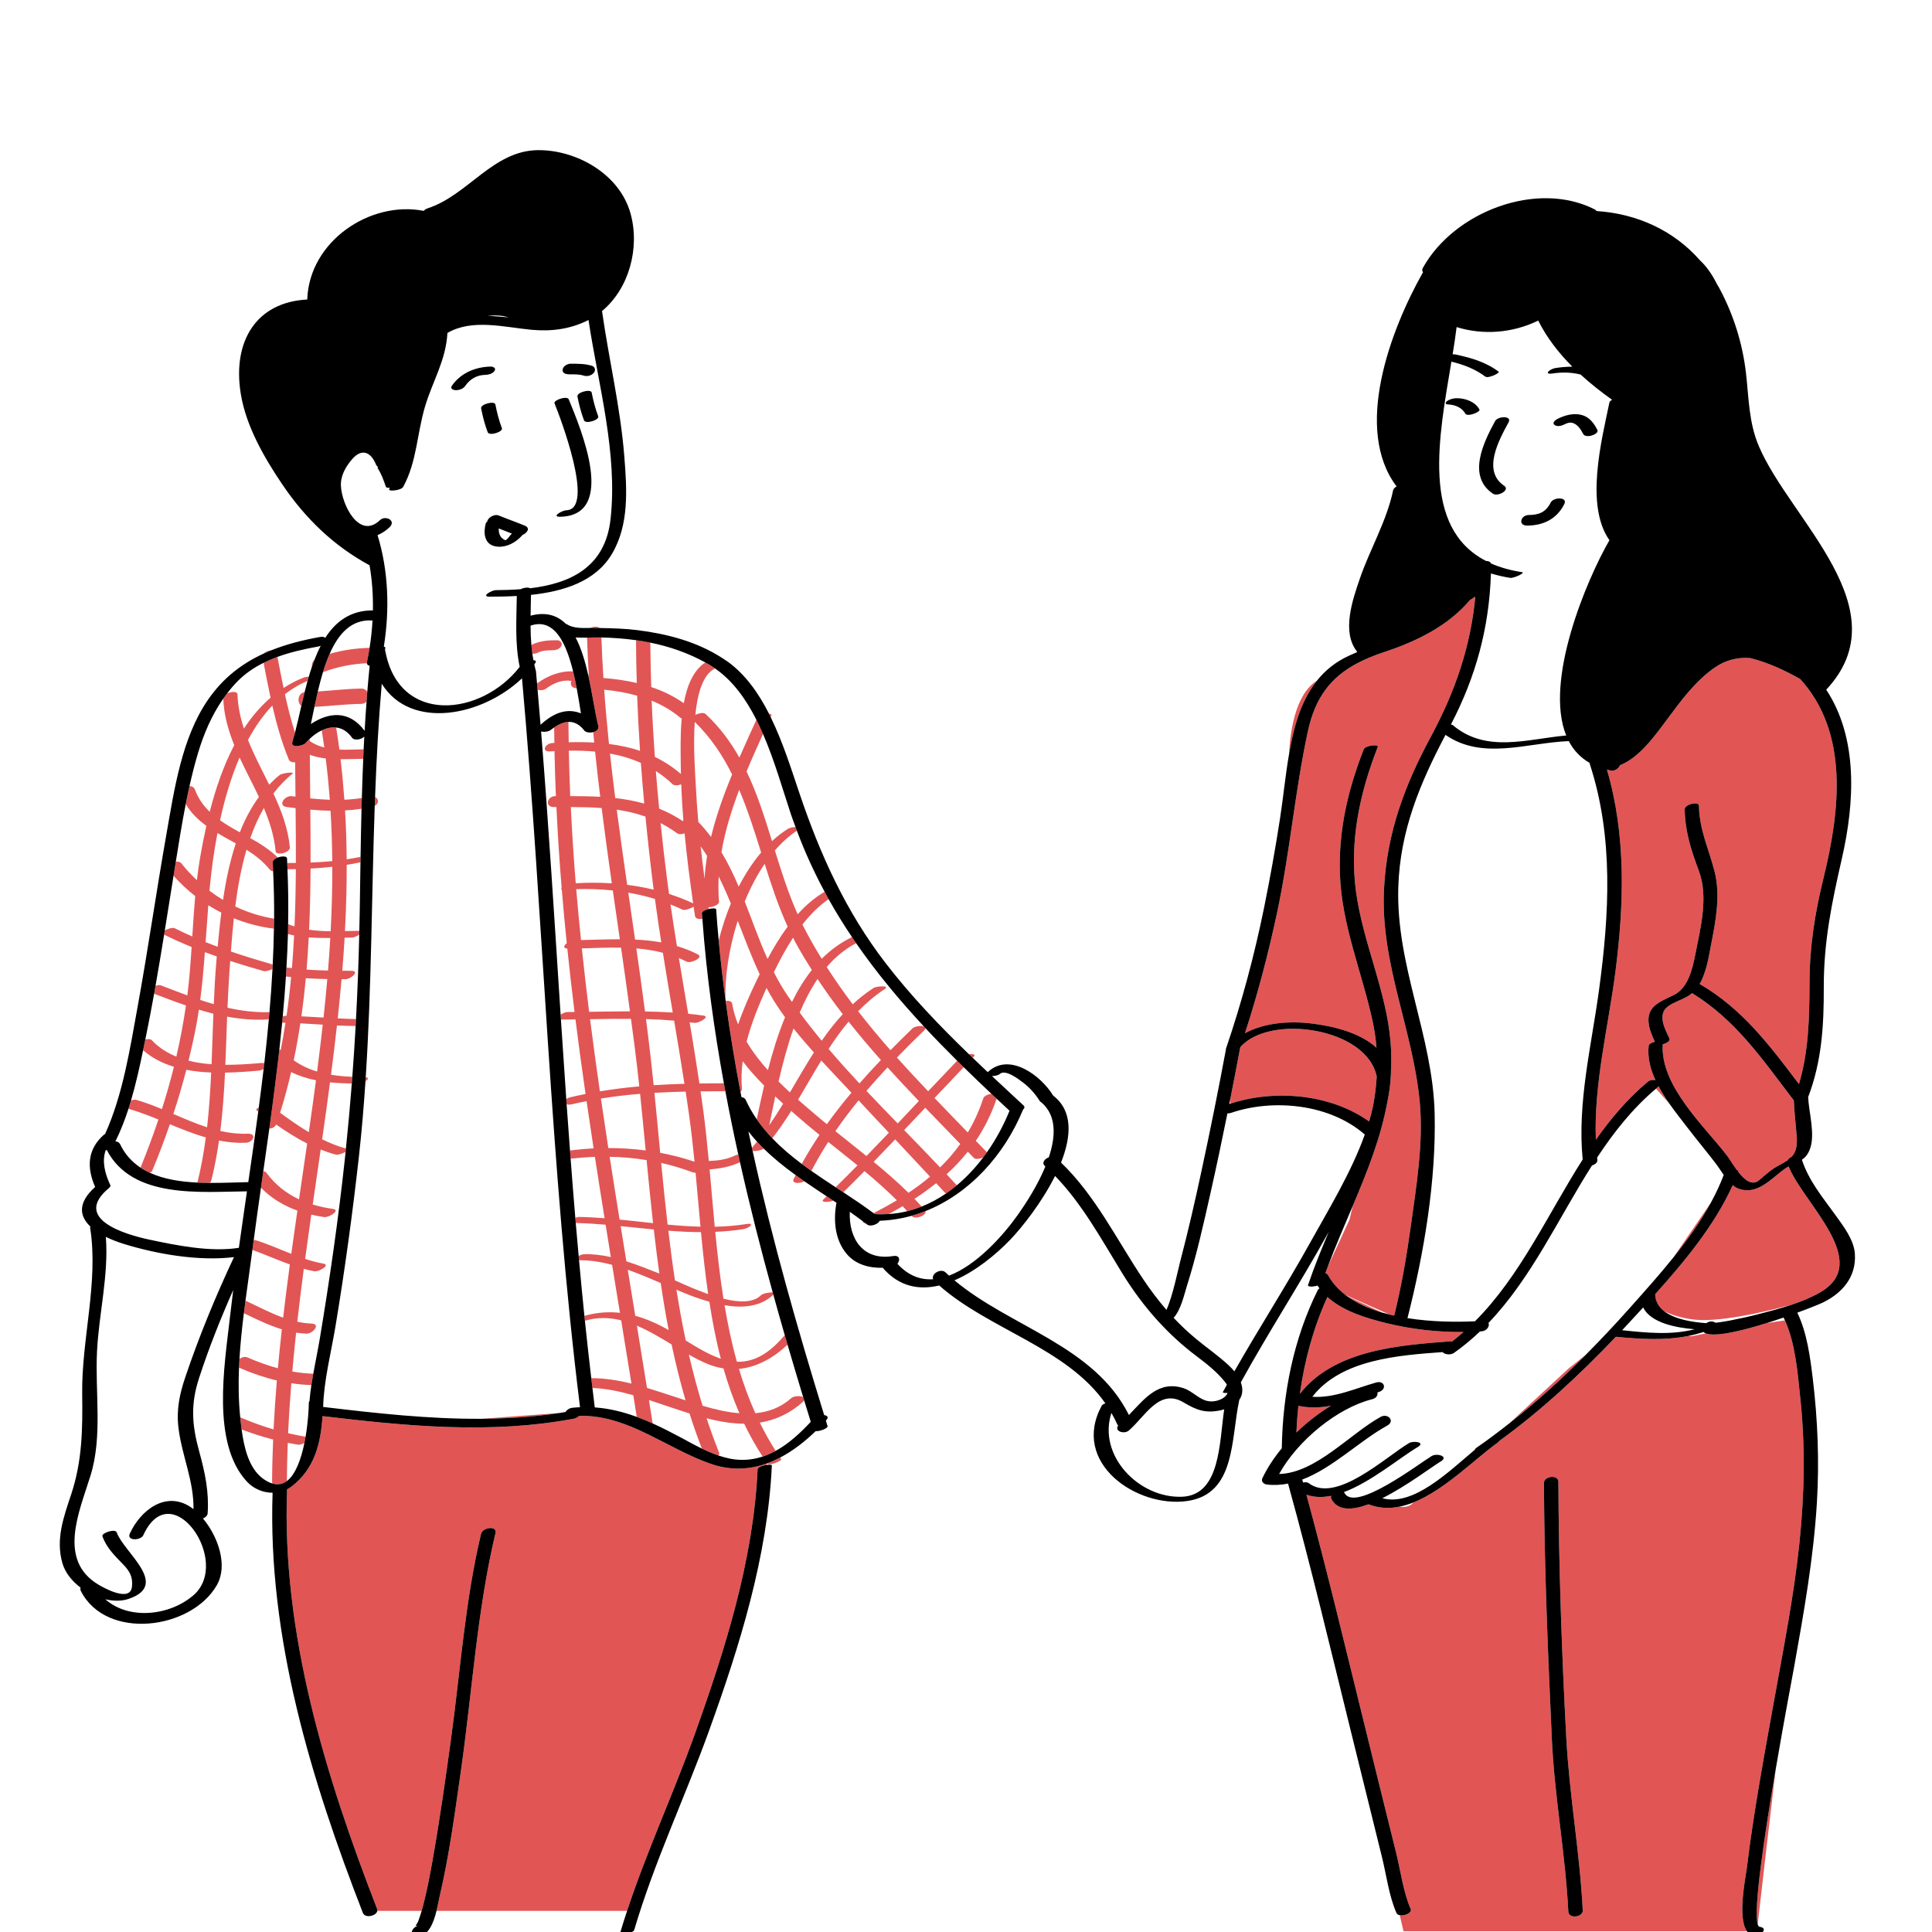 <?xml version="1.0" encoding="UTF-8" standalone="no"?>
<svg
   xmlns:dc="http://purl.org/dc/elements/1.1/"
   xmlns:cc="http://creativecommons.org/ns#"
   xmlns:rdf="http://www.w3.org/1999/02/22-rdf-syntax-ns#"
   xmlns:svg="http://www.w3.org/2000/svg"
   xmlns="http://www.w3.org/2000/svg"
   xmlns:sodipodi="http://sodipodi.sourceforge.net/DTD/sodipodi-0.dtd"
   xmlns:inkscape="http://www.inkscape.org/namespaces/inkscape"
   inkscape:version="1.0beta2 (2b71d25, 2019-12-03)"
   sodipodi:docname="holding-hands.svg"
   xml:space="preserve"
   enable-background="new 0 0 595.279 595.281"
   viewBox="0 0 595.279 595.281"
   height="595.281px"
   width="595.279px"
   y="0px"
   x="0px"
   id="Layer_1"
   version="1.1"><defs
   id="defs838" /><sodipodi:namedview
   inkscape:current-layer="Layer_1"
   inkscape:window-maximized="1"
   inkscape:window-y="23"
   inkscape:window-x="0"
   inkscape:cy="297.6405"
   inkscape:cx="297.6395"
   inkscape:zoom="1.1288786"
   showgrid="false"
   id="namedview836"
   inkscape:window-height="1005"
   inkscape:window-width="1680"
   inkscape:pageshadow="2"
   inkscape:pageopacity="0"
   guidetolerance="10"
   gridtolerance="10"
   objecttolerance="10"
   borderopacity="1"
   inkscape:document-rotation="0"
   bordercolor="#666666"
   pagecolor="#ffffff" />
<path
   style="stroke-width:1.542"
   inkscape:connector-curvature="0"
   d="m 488.639,417.397 c -7.485,7.541 -15.36,14.698 -23.657,21.216 l 18.284,-16.928 z m 66.057,13.36 c 1.591,14.86 1.278,29.929 -0.279,44.771 -1.723,16.406 -4.955,32.654 -7.873,48.872 -3.037,16.879 -6.191,33.778 -8.276,50.821 -0.391,3.176 -3.042,15.616 0.003,19.838 H 432.445 l -1.152,-4.939 c 1.497,0.303 3.865,-0.779 3.346,-1.958 -2.3,-5.214 -3.087,-11.714 -4.46,-17.23 -3.193,-12.822 -6.344,-25.657 -9.514,-38.485 -5.924,-23.988 -11.655,-48.058 -18.141,-71.895 2.421,0.847 5.008,0.866 7.666,0.332 -0.139,0.316 -0.148,0.663 0.047,1.025 1.974,3.671 6.376,3.465 11.404,1.6 3.157,1.234 6.353,1.359 9.528,0.728 1.513,0.209 3.163,0.033 4.309,-1.243 0.026,-0.028 0.061,-0.058 0.088,-0.086 9.628,-3.87 18.817,-13.338 25.88,-18.393 0.27,-0.193 0.412,-0.36 0.471,-0.497 12.966,-9.397 24.835,-20.453 35.966,-32.136 7.481,0.74 14.932,1.204 22.205,-0.225 l 1.189,0.049 4.286,-0.869 c 3.022,1.179 11.11,-0.761 18.894,-3.204 l 5.511,-0.801 c 3.269,7.205 3.914,16.307 4.73,23.927 z m -67.026,157.856 c -0.896,-17.797 -4.123,-35.371 -5.077,-53.181 -1.399,-26.108 -2.318,-52.665 -2.432,-78.812 -0.012,-2.447 -4.462,-1.796 -4.451,0.319 0.117,26.188 1.24,52.656 2.433,78.812 0.812,17.825 4.18,35.384 5.075,53.181 0.123,2.447 4.556,1.774 4.451,-0.319 z m 53.908,4.305 c 0.707,-6.27 2.901,-25.58 5.554,-47.865 -3.463,20.278 -6.943,43.44 -5.554,47.865 z M 425.8,404.4 414.951,399.287 c 3.064,2.258 6.8,3.919 10.848,5.113 z m -16.053,28.797 c -3.061,0.531 -6.168,0.66 -9.369,0.025 -0.1,-0.022 -0.209,-0.052 -0.319,-0.093 -0.298,2.744 -0.498,5.5 -0.619,8.256 3.06,-2.962 6.454,-5.644 9.991,-7.86 z m -9.233,-3.729 c 10.565,-13.575 30.722,-14.999 46.282,-16.174 0.238,-0.019 0.444,-0.006 0.633,0.019 1.21,-0.937 2.376,-1.906 3.511,-2.904 -7.996,0.071 -16.11,-0.838 -23.824,-2.747 -6.093,-1.51 -13.192,-3.594 -18.126,-8.037 -4.3,9.434 -7.045,19.53 -8.476,29.843 z m -181.508,21.571 c -6.71,-2.335 -12.885,-5.948 -19.175,-9.023 -0.993,-0.486 -1.991,-0.951 -2.993,-1.406 -5.784,-2.602 -11.752,-4.514 -18.397,-4.353 -0.418,0.405 -1.002,0.75 -1.647,0.872 -25.754,4.837 -51.635,2.261 -77.426,-0.801 -0.513,8.394 -2.477,16.278 -9.499,21.67 -0.448,0.344 -0.924,0.632 -1.414,0.885 -1.696,44.519 11.881,88.462 27.733,129.276 0.083,0.212 0.095,0.418 0.065,0.611 h 13.658 c 0.118,-0.405 0.244,-0.808 0.351,-1.215 1.205,-4.579 2.105,-9.251 2.936,-13.917 2.236,-12.528 4.024,-25.142 5.756,-37.752 2.874,-20.93 4.35,-42.684 9.254,-63.244 0.504,-2.118 5.012,-2.608 4.457,-0.295 -5.69,23.859 -7.199,49.138 -10.677,73.415 -1.829,12.761 -3.535,25.663 -6.465,38.212 -0.304,1.301 -0.601,3.033 -1.037,4.797 h 58.721 c 6.085,-18.47 14.352,-36.273 20.889,-54.543 9.357,-26.146 18.023,-53.426 19.331,-81.485 0.035,-0.753 1.575,-1.23 2.821,-1.387 0.033,-0.228 0.058,-0.38 0.067,-0.454 -5.366,1.926 -11.169,2.271 -17.309,0.137 z M 148.404,437.15 c 8.024,-0.055 16.046,-0.577 24.058,-1.793 z M 510.583,335.142 c -0.117,0.099 -0.224,0.2 -0.341,0.295 l 4.176,4.695 c -1.228,-1.743 -2.392,-3.564 -3.401,-5.438 -0.112,0.143 -0.248,0.291 -0.435,0.448 z m 31.445,28.487 c 1.893,-1.62 3.82,-3.385 6.029,-4.53 1.089,-0.564 1.997,-1.081 2.748,-1.617 0.21,-0.435 0.657,-0.795 1.195,-1.028 1.391,-1.474 1.843,-3.367 1.561,-6.798 -0.291,-3.526 -0.73,-7.032 -0.852,-10.574 -9.664,-12.674 -17.846,-24.78 -31.361,-33.078 -0.403,0.347 -0.825,0.669 -1.293,0.946 -1.953,1.15 -4.318,1.816 -6.139,3.155 -3.388,2.48 -0.874,7.065 0.463,9.885 0.336,0.706 -0.837,1.475 -2.068,1.755 -0.819,12.847 12.886,25.289 19.82,34.343 0.699,0.915 1.761,2.728 3.018,4.428 0.327,0.099 0.5,0.28 0.421,0.558 1.929,2.467 4.256,4.437 6.459,2.553 z m -26.464,23.851 c 4.312,-5.358 8.355,-10.987 11.59,-16.931 z m 35.539,-28.078 c -0.533,0.292 -1.076,0.622 -1.629,1.04 -4.067,3.078 -8.202,7.799 -13.728,5.831 -0.681,-0.242 -1.296,-0.638 -1.874,-1.108 -5.581,12.352 -14.844,23.521 -23.898,33.603 0.077,2.25 1.134,3.947 2.762,5.211 1.976,1.025 4.718,1.958 8.536,2.52 7.51,1.098 21.086,-1.9 30.664,-4.45 3.075,-1.025 6.079,-2.247 8.859,-3.836 16.262,-9.321 -5.128,-27.42 -9.691,-38.812 z m -59.401,-8.212 c 4.624,-6.575 9.788,-12.693 16.029,-17.899 0.633,-0.528 1.579,-0.644 2.347,-0.476 -1.564,-3.388 -2.491,-6.939 -2.106,-10.561 0.064,-0.611 0.955,-1.031 1.918,-1.265 -1.815,-3.864 -3.553,-8.587 0.497,-11.553 1.681,-1.234 3.54,-1.945 5.379,-2.876 4.367,-2.206 5.7,-7.953 6.592,-12.513 1.578,-8.037 4.08,-17.665 1.114,-25.638 -2.392,-6.43 -4.229,-11.939 -4.398,-18.963 -0.039,-1.713 4.353,-2.593 4.386,-1.221 0.188,7.718 3.004,13.154 4.831,20.318 1.849,7.242 0.382,15.035 -1.031,22.238 -0.756,3.851 -1.441,8.746 -3.584,12.387 13.206,7.706 21.543,18.872 30.611,30.872 2.998,-10.165 3.216,-20.358 3.245,-31.176 0.03,-11.318 1.668,-21.509 4.348,-32.455 5.018,-20.514 7.897,-44.568 -7.198,-61.176 -4.039,-2.305 -9.72,-5.101 -15.474,-6.482 -3.679,-0.27 -7.372,0.506 -10.883,2.943 -5.988,4.15 -10.347,10.152 -14.701,15.996 -3.794,5.091 -8.512,11.74 -14.509,14.1 -0.333,0.951 -1.584,1.868 -2.819,1.636 -0.41,-0.08 -0.781,-0.196 -1.172,-0.292 5.935,20.253 5.286,41.57 2.591,62.406 -2.173,16.788 -6.675,34.48 -6.014,51.649 z m -85.922,-141.468 c -6.904,4.266 -8.332,16.637 -8.609,22.656 0.503,-2.918 1.095,-5.806 1.877,-8.63 1.484,-5.335 3.602,-10.11 6.731,-14.026 z m 17.292,130.975 c 0.55,-2.968 0.934,-5.97 1.117,-9.004 -3.043,-15.06 -32.984,-19.384 -42.013,-9.067 -0.002,0.006 -0.003,0.013 -0.005,0.016 -0.011,0.031 -0.032,0.058 -0.042,0.09 -0.967,5.206 -1.974,10.404 -2.999,15.6 l -0.095,1.746 c 13.56,-4.481 30.849,-3.081 42.807,5.468 0.48,-1.615 0.886,-3.232 1.231,-4.849 z M 403.952,315.343 c 6.274,0.74 14.885,2.657 20.169,7.492 -0.209,-2.637 -0.587,-5.302 -1.167,-8.004 -3.287,-15.317 -9.593,-29.746 -10.112,-45.668 -0.436,-13.408 2.498,-25.894 7.346,-38.27 0.471,-1.201 4.681,-1.658 4.335,-0.77 -5.587,14.274 -8.804,29.174 -6.71,44.62 2.136,15.745 9.31,30.429 10.635,46.229 0.27,3.206 0.286,6.345 0.111,9.434 0.008,0.033 0.021,0.058 0.027,0.093 0.023,0.107 0.009,0.218 -0.02,0.325 -0.095,2.943 -0.494,5.902 -1.128,8.851 -2.011,11.009 -6.208,21.452 -10.624,31.875 l -1.024,4.266 -6.697,14.507 c -0.247,0.657 -0.486,1.317 -0.725,1.977 0.365,0.099 0.671,0.303 0.854,0.635 1.311,2.379 3.137,4.37 5.322,6.05 l 13.595,6.047 c 0.474,0.116 0.952,0.229 1.434,0.338 2.206,-8.928 3.796,-18.049 5.058,-27.167 1.728,-12.47 3.996,-25.985 2.819,-38.597 -2.086,-22.381 -12.191,-42.767 -11.018,-65.674 0.887,-17.359 6.342,-31.906 14.408,-46.889 7.549,-14.029 12.267,-27.759 13.723,-43.206 -0.504,0.319 -1.061,0.679 -1.682,1.081 -6.636,7.934 -16.544,12.758 -26.14,15.91 -3.237,1.065 -6.156,2.25 -8.769,3.652 -0.003,0.061 -0.005,0.093 -0.005,0.093 v -0.09 c -7.696,4.137 -12.698,10.198 -14.983,20.792 -3.988,18.482 -5.555,37.491 -9.513,56.019 -2.678,12.538 -5.918,24.9 -9.875,37.056 6.088,-3.281 13.87,-3.77 20.356,-3.004 z M 165.779,201.079 c 1.376,-0.663 2.83,-0.718 4.327,-0.721 1.049,0 2.327,-0.286 2.869,-1.35 0.477,-0.937 -0.41,-1.746 -1.295,-1.746 -2.712,0.003 -5.283,0.163 -7.784,1.372 -0.054,0.025 -0.114,0.061 -0.173,0.096 0.077,0.899 0.176,1.793 0.301,2.685 0.612,0.053 1.279,-0.107 1.753,-0.336 z m -54.438,15.798 c 0.703,-0.006 1.232,-0.289 1.599,-0.709 0.074,-1.007 0.147,-2.013 0.229,-3.023 -0.353,-0.58 -0.958,-0.992 -1.827,-0.982 -4.486,0.052 -8.942,0.611 -13.416,0.886 -0.377,1.607 -0.721,3.21 -1.043,4.756 4.824,-0.24 9.623,-0.869 14.459,-0.929 z m -18.505,0.624 c 0.322,-1.403 0.66,-2.824 1.014,-4.25 -2.076,0.303 -2.421,3.155 -1.014,4.25 z M 113.063,204.031 c 0.309,-1.464 0.577,-2.937 0.812,-4.42 -4.17,0.099 -8.312,0.696 -12.318,1.864 -0.78,1.771 -1.458,3.674 -2.056,5.644 4.371,-1.651 8.901,-2.563 13.54,-2.762 -0.008,-0.099 -0.003,-0.206 0.023,-0.325 z m -16.966,1.427 c 0.253,-0.74 0.519,-1.468 0.796,-2.186 -0.631,0.566 -0.875,1.4 -0.796,2.186 z M 79.736,341.205 c -0.589,0.338 -0.96,0.682 -0.743,0.841 0.192,0.141 0.383,0.283 0.575,0.426 0.058,-0.423 0.112,-0.842 0.168,-1.266 z m 8.644,115.136 c -0.565,0.421 -1.172,0.724 -1.83,0.882 -0.251,0.009 -0.506,0.049 -0.754,0.116 -0.595,0.033 -1.229,-0.046 -1.899,-0.248 -0.038,-0.181 -0.062,-0.368 -0.062,-0.577 0.02,-4.327 0.145,-8.652 0.324,-12.97 -3.287,-0.844 -6.52,-1.89 -9.71,-3.103 -0.127,-0.933 -0.235,-1.838 -0.332,-2.695 -0.039,-0.35 -0.064,-0.699 -0.098,-1.05 3.375,1.452 6.791,2.704 10.27,3.726 0.25,-5.027 0.592,-10.053 1.011,-15.075 -3.911,-0.924 -7.737,-2.247 -11.546,-3.9 -0.042,-0.019 -0.07,-0.039 -0.109,-0.058 0.038,-0.902 0.088,-1.804 0.142,-2.707 0.719,-0.509 1.684,-0.773 2.465,-0.435 3.086,1.342 6.2,2.47 9.369,3.333 0.363,-3.999 0.772,-7.998 1.216,-11.994 -4.018,-1.224 -7.817,-3.111 -11.702,-4.959 0.16,-1.292 0.327,-2.585 0.5,-3.87 3.896,1.799 7.657,3.815 11.601,5.242 0.637,-5.468 1.334,-10.935 2.071,-16.402 -3.874,-1.391 -7.658,-3.078 -11.539,-4.478 0.132,-1.015 0.271,-2.032 0.407,-3.047 0.233,-0.019 0.439,-0.006 0.601,0.046 3.731,1.175 7.33,2.775 10.972,4.211 0.61,-4.441 1.235,-8.881 1.879,-13.323 -4.195,-1.501 -8.029,-3.771 -11.221,-7.065 0.239,-1.684 0.477,-3.367 0.719,-5.055 0.41,0.042 0.762,0.178 0.958,0.445 2.759,3.771 6.189,6.392 10.047,8.195 0.836,-5.729 1.681,-11.457 2.51,-17.187 -3.316,-1.678 -6.471,-3.69 -9.552,-5.85 -0.457,0.869 -1.29,1.24 -2.105,1.218 0.905,-6.537 1.767,-13.092 2.547,-19.658 0.024,-0.107 0.053,-0.215 0.077,-0.322 -0.012,-0.009 -0.023,-0.019 -0.035,-0.031 0.167,-1.408 0.33,-2.821 0.488,-4.232 0.153,-0.013 0.307,-0.022 0.441,-0.009 0.542,-2.762 1.031,-5.534 1.458,-8.316 -0.342,-0.006 -0.684,-0.019 -1.027,-0.031 0.064,-0.644 0.123,-1.289 0.183,-1.933 0.342,-0.116 0.665,-0.187 0.914,-0.187 0.086,0.003 0.171,0.009 0.257,0.009 0.569,-3.968 1.04,-7.953 1.413,-11.945 -0.534,-0.052 -1.069,-0.123 -1.602,-0.181 0.059,-0.915 0.109,-1.832 0.162,-2.747 0.067,0 0.136,-0.003 0.197,0.006 0.495,0.068 0.992,0.104 1.488,0.163 0.277,-3.345 0.498,-6.697 0.668,-10.057 -0.633,-0.123 -1.263,-0.289 -1.894,-0.451 0.027,-1.001 0.036,-2 0.056,-3.004 0.038,0.013 0.091,0.009 0.124,0.022 0.61,0.245 1.228,0.432 1.844,0.629 0.251,-5.864 0.371,-11.752 0.409,-17.642 -0.858,0.022 -1.718,0.031 -2.578,0.042 -0.029,-0.644 -0.048,-1.285 -0.08,-1.928 0.889,-0.006 1.779,-0.009 2.666,-0.025 0.018,-5.625 -0.024,-11.257 -0.082,-16.886 -0.899,-0.104 -1.799,-0.215 -2.698,-0.328 -2.96,-0.38 -0.669,-3.628 1.51,-3.349 0.383,0.049 0.768,0.096 1.151,0.141 -0.038,-3.529 -0.077,-7.059 -0.104,-10.581 -0.858,0.071 -1.681,-0.171 -1.976,-0.889 -2.194,-5.374 -3.756,-10.941 -5.057,-16.586 -2.89,3.045 -5.375,6.639 -7.493,10.597 1.874,4.701 4.274,9.21 6.526,13.781 1.007,-1.047 2.064,-2.054 3.211,-2.971 0.809,-0.644 4.843,-1.102 3.958,-0.396 -2.22,1.777 -4.156,3.828 -5.867,6.08 2.447,5.229 4.498,10.613 5.074,16.554 0.167,1.722 -4.242,2.718 -4.386,1.221 -0.457,-4.717 -1.853,-9.081 -3.628,-13.298 -1.653,2.885 -3.039,5.992 -4.183,9.257 3.06,1.719 6.02,3.567 8.456,5.985 -0.854,0.316 -1.561,0.834 -1.523,1.474 0.053,0.927 0.068,1.857 0.112,2.786 -0.425,-0.074 -0.807,-0.245 -1.067,-0.567 -2.023,-2.505 -4.5,-4.411 -7.14,-6.08 -1.649,5.625 -2.718,11.582 -3.469,17.469 3.811,1.832 7.853,3.103 11.981,3.76 -0.006,1.021 -0.044,2.044 -0.061,3.063 -0.042,-0.003 -0.086,0.006 -0.127,0 -4.183,-0.506 -8.295,-1.593 -12.223,-3.179 -0.377,3.496 -0.665,6.939 -0.911,10.239 4.25,1.455 8.553,2.762 12.886,4.009 -0.023,0.464 -0.041,0.927 -0.067,1.391 -0.936,0.438 -2.167,0.795 -2.681,0.647 -3.473,-0.992 -6.924,-2.029 -10.349,-3.133 -0.094,1.292 -0.179,2.557 -0.268,3.787 -0.25,3.507 -0.418,7.055 -0.566,10.619 4.212,0.96 8.507,1.491 12.932,1.365 -0.061,0.712 -0.129,1.424 -0.194,2.135 -0.235,0.077 -0.459,0.129 -0.646,0.138 -4.173,0.212 -8.227,-0.154 -12.208,-0.886 -0.185,4.929 -0.336,9.884 -0.548,14.84 3.8,0.022 7.546,-0.261 10.941,-0.556 0.463,-0.039 0.809,-0.016 1.072,0.052 -0.067,0.583 -0.144,1.169 -0.213,1.752 -0.412,0.283 -0.937,0.497 -1.5,0.55 -3.234,0.283 -6.777,0.55 -10.402,0.611 -0.289,6.025 -0.706,12.033 -1.444,17.967 2.721,0.621 5.504,0.96 8.394,0.847 3.018,-0.119 1.764,2.707 -0.528,2.795 -2.869,0.113 -5.607,-0.163 -8.27,-0.673 -0.607,4.211 -1.388,8.382 -2.429,12.475 -0.053,0.209 -0.245,0.396 -0.521,0.558 -1.232,-0.009 -2.474,-0.039 -3.712,-0.099 1.14,-4.566 1.97,-9.213 2.592,-13.91 -3.762,-1.078 -7.408,-2.547 -11.071,-4.06 -1.667,4.833 -3.478,9.621 -5.457,14.364 -0.097,0.233 -0.353,0.429 -0.687,0.596 -1.013,-0.467 -1.988,-0.992 -2.905,-1.6 1.989,-4.882 3.844,-9.818 5.517,-14.815 -3.007,-1.224 -6.056,-2.393 -9.222,-3.311 0.27,-0.838 0.522,-1.684 0.772,-2.531 0.59,-0.229 1.202,-0.338 1.646,-0.212 2.674,0.767 5.287,1.768 7.879,2.843 1.37,-4.306 2.612,-8.655 3.703,-13.041 -3.507,-1.065 -6.753,-2.682 -9.495,-5.101 0.229,-1.111 0.456,-2.214 0.681,-3.319 0.812,-0.187 1.617,-0.165 1.994,0.233 2.154,2.282 4.737,3.905 7.561,5.058 1.208,-5.2 2.198,-10.454 2.963,-15.761 -3.281,-1.12 -6.541,-2.363 -9.808,-3.609 0.148,-0.822 0.291,-1.645 0.436,-2.47 0.636,-0.184 1.246,-0.261 1.6,-0.126 2.734,1.04 5.461,2.099 8.203,3.103 0.004,-0.039 0.012,-0.083 0.017,-0.123 0.615,-4.914 0.978,-9.852 1.298,-14.79 -2.86,-1.163 -5.685,-2.425 -8.474,-3.803 0.071,-0.442 0.141,-0.885 0.212,-1.326 1.002,-0.509 2.418,-0.97 3.081,-0.635 1.781,0.896 3.581,1.728 5.393,2.525 0.26,-4.156 0.522,-8.311 0.898,-12.454 -2.407,-1.867 -4.644,-3.961 -6.675,-6.263 0.008,-0.052 0.017,-0.104 0.026,-0.16 0.224,-1.387 0.447,-2.781 0.669,-4.17 0.692,-0.077 1.338,0.049 1.672,0.47 1.47,1.864 3.09,3.609 4.827,5.226 0.279,-2.357 0.594,-4.711 0.999,-7.052 0.544,-3.136 1.172,-6.395 1.914,-9.701 -2.482,-1.793 -4.694,-3.9 -6.353,-6.688 0.365,-1.86 0.749,-3.713 1.164,-5.561 0.736,0.039 1.397,0.354 1.652,1.047 1.03,2.805 2.637,5.009 4.574,6.878 1.805,-7.065 4.223,-14.158 7.554,-20.531 -1.827,-4.511 -3.176,-9.203 -3.384,-14.32 0.377,-0.541 0.774,-1.065 1.173,-1.587 1.288,-0.644 3.17,-0.712 3.205,0.229 0.136,3.723 0.893,7.216 1.985,10.581 2.338,-3.572 5.055,-6.795 8.212,-9.515 -0.775,-3.569 -1.463,-7.167 -2.15,-10.757 1.384,-0.688 2.812,-1.292 4.27,-1.826 0.612,3.198 1.225,6.395 1.891,9.582 1.887,-1.221 3.897,-2.296 6.071,-3.158 0.521,-0.206 1.16,-0.303 1.693,-0.303 -0.127,0.432 -0.253,0.869 -0.374,1.304 -2.535,1.028 -4.845,2.428 -6.978,4.085 0.871,4.005 1.88,7.97 3.102,11.868 -0.257,0.995 -0.522,1.945 -0.796,2.849 -0.622,2.038 3.363,1.127 4.023,0.361 0.391,-0.448 0.816,-0.885 1.261,-1.301 0.027,0.151 0.074,0.289 0.076,0.457 0,0.071 0.002,0.141 0.002,0.212 1.408,0.946 2.908,1.574 4.468,1.974 -0.247,-1.765 -0.504,-3.526 -0.789,-5.291 1.444,-0.69 2.96,-1.034 4.435,-0.872 0.366,2.267 0.707,4.536 1.007,6.804 2.48,0.107 5.008,-0.039 7.469,-0.099 -0.047,0.97 -0.077,1.939 -0.121,2.913 -0.124,0.025 -0.247,0.033 -0.366,0.036 -2.179,0.019 -4.41,0.123 -6.63,0.116 0.5,4.161 0.878,8.32 1.175,12.475 1.799,-0.074 3.596,-0.239 5.389,-0.525 -0.032,1.105 -0.068,2.212 -0.097,3.32 -1.693,0.248 -3.384,0.421 -5.077,0.506 0.298,5.024 0.448,10.046 0.492,15.06 1.429,-0.209 2.857,-0.457 4.286,-0.75 -0.009,0.553 -0.018,1.105 -0.027,1.661 -0.036,0.009 -0.074,0.022 -0.111,0.028 -1.378,0.297 -2.759,0.547 -4.139,0.767 0.024,6.807 -0.176,13.611 -0.534,20.406 1.319,-0.031 2.641,-0.061 3.964,-0.071 0.18,-0.003 0.333,0.003 0.468,0.019 -0.009,0.39 -0.015,0.779 -0.024,1.169 -0.681,0.46 -1.694,0.882 -2.282,0.885 -0.745,0.009 -1.49,0.025 -2.236,0.036 -0.197,3.397 -0.436,6.791 -0.709,10.182 0.899,0.009 1.797,0.019 2.695,0.019 2.968,0 -0.056,2.59 -1.703,2.59 -0.409,0 -0.815,-0.006 -1.222,-0.009 -0.344,4.027 -0.748,8.047 -1.176,12.071 1.876,0.101 3.755,0.178 5.634,0.225 -0.038,0.709 -0.073,1.414 -0.112,2.124 -0.053,0.006 -0.111,0.013 -0.159,0.013 -1.87,-0.019 -3.738,-0.086 -5.604,-0.174 -0.557,5.061 -1.181,10.123 -1.835,15.184 2.165,0.361 4.374,0.547 6.572,0.644 -0.051,0.69 -0.104,1.381 -0.157,2.068 -2.22,-0.042 -4.468,-0.132 -6.713,-0.365 -0.769,5.853 -1.59,11.702 -2.427,17.555 2.344,1.147 4.771,2.128 7.326,2.83 -0.036,0.357 -0.071,0.712 -0.109,1.065 -0.951,0.497 -2.422,0.973 -2.99,0.825 -1.609,-0.418 -3.158,-0.963 -4.68,-1.562 -0.813,5.641 -1.637,11.282 -2.45,16.925 2.006,0.611 4.091,1.056 6.235,1.362 2.5,0.361 -1.26,2.718 -2.677,2.517 -1.354,-0.196 -2.689,-0.448 -4.006,-0.757 -0.65,4.546 -1.278,9.09 -1.89,13.636 1.818,0.599 3.666,1.105 5.564,1.442 2.453,0.432 -1.404,2.602 -2.713,2.373 -1.104,-0.196 -2.185,-0.457 -3.26,-0.746 -0.718,5.426 -1.394,10.855 -2.009,16.287 1.423,0.3 2.872,0.525 4.385,0.574 2.974,0.096 0.416,3.168 -1.572,3.103 -1.083,-0.033 -2.136,-0.148 -3.175,-0.303 -0.432,3.987 -0.825,7.973 -1.175,11.963 2.118,0.383 4.273,0.614 6.463,0.693 -0.209,1.169 -0.409,2.335 -0.584,3.504 -2.092,-0.083 -4.155,-0.27 -6.182,-0.58 -0.412,5.132 -0.749,10.262 -0.986,15.404 1.777,0.418 3.575,0.773 5.39,1.072 -0.112,0.654 -0.233,1.307 -0.368,1.961 -0.712,0.35 -1.497,0.58 -1.97,0.506 -1.06,-0.168 -2.114,-0.361 -3.161,-0.57 -0.153,3.925 -0.257,7.85 -0.28,11.777 z M 65.059,330.457 c -2.578,-0.099 -5.152,-0.357 -7.651,-0.828 -1.186,4.582 -2.521,9.112 -3.996,13.598 3.441,1.482 6.878,2.965 10.392,4.103 0.634,-5.572 0.993,-11.216 1.254,-16.873 z m 0.681,-18.125 c -1.493,-0.371 -2.98,-0.786 -4.457,-1.237 -0.238,1.581 -0.492,3.158 -0.789,4.736 -0.693,3.696 -1.514,7.348 -2.401,10.976 2.288,0.583 4.677,0.927 7.089,1.108 0.213,-5.201 0.362,-10.407 0.559,-15.583 z m 1.057,-17.632 c -1.229,-0.426 -2.453,-0.866 -3.672,-1.32 -0.365,4.91 -0.789,9.818 -1.431,14.713 1.385,0.464 2.777,0.899 4.174,1.304 0.203,-4.763 0.456,-9.505 0.881,-14.175 0.014,-0.171 0.03,-0.35 0.047,-0.522 z m 1.384,-13.51 c -1.363,-0.693 -2.698,-1.446 -3.999,-2.261 -0.297,3.79 -0.566,7.574 -0.831,11.359 1.232,0.493 2.472,0.973 3.717,1.436 0.313,-3.389 0.662,-6.938 1.113,-10.534 z m 4.471,-21.314 c -1.894,-1.065 -3.806,-2.099 -5.653,-3.195 -1.131,5.932 -1.868,11.653 -2.35,16.644 -0.036,0.377 -0.059,0.754 -0.095,1.136 1.34,1.01 2.728,1.948 4.162,2.808 0.869,-5.888 2.089,-11.823 3.937,-17.393 z m 1.164,-26.48 c -2.634,6.128 -4.583,12.795 -6.014,19.345 1.911,1.35 3.98,2.544 6.088,3.704 1.547,-3.932 3.482,-7.605 5.885,-10.893 -1.918,-4.078 -4.064,-8.07 -5.959,-12.156 z m 28.028,16.411 c -2.073,-0.033 -4.149,-0.16 -6.226,-0.341 0.055,5.432 0.091,10.871 0.071,16.3 2.235,-0.09 4.462,-0.228 6.686,-0.442 -0.048,-5.17 -0.209,-10.341 -0.531,-15.517 z m -6.38,-17.242 c 0.026,4.469 0.076,8.946 0.123,13.427 2.009,0.206 4.021,0.361 6.03,0.435 -0.318,-4.241 -0.724,-8.485 -1.257,-12.734 -1.678,-0.195 -3.319,-0.542 -4.896,-1.128 z m -0.223,53.892 c 2.194,0.325 4.407,0.457 6.638,0.476 0.344,-6.617 0.534,-13.234 0.509,-19.86 -2.23,0.248 -4.462,0.424 -6.701,0.541 -0.036,6.293 -0.165,12.575 -0.445,18.844 z m -0.777,12.285 c 2.2,0.157 4.401,0.248 6.607,0.3 0.266,-3.345 0.503,-6.694 0.693,-10.039 -2.226,0.028 -4.441,-0.006 -6.641,-0.174 -0.167,3.312 -0.388,6.615 -0.66,9.914 z m -1.593,14.403 c 2.274,0.101 4.547,0.229 6.818,0.374 0.421,-3.95 0.818,-7.899 1.154,-11.853 -2.206,-0.039 -4.409,-0.132 -6.61,-0.261 -0.363,3.925 -0.815,7.839 -1.361,11.74 z m -2.368,13.542 c 2.206,1.584 4.638,2.698 7.199,3.465 0.621,-4.813 1.214,-9.628 1.744,-14.441 -2.303,-0.145 -4.603,-0.289 -6.906,-0.405 -0.572,3.809 -1.246,7.604 -2.038,11.381 z m 4.645,22.147 c 0.765,-5.328 1.508,-10.652 2.211,-15.981 -2.668,-0.531 -5.249,-1.342 -7.655,-2.531 -0.967,4.205 -2.095,8.388 -3.395,12.539 2.881,2.117 5.803,4.164 8.839,5.973 z M 112.61,333.119 c 0.819,-0.506 1.234,-1.089 0.079,-1.207 -0.027,0.402 -0.051,0.805 -0.079,1.207 z M 81.279,201.36 c 0.765,-0.35 1.541,-0.685 2.327,-0.998 -0.848,0.035 -1.797,0.412 -2.327,0.998 z m 34.29,44.177 c -0.035,0.924 -0.077,1.848 -0.109,2.772 1.367,-0.707 1.249,-2.223 0.109,-2.772 z m 191.512,92.989 c -1.647,4.837 -3.812,9.131 -6.412,12.976 1.14,1.175 2.292,2.357 3.425,3.532 -0.385,0.544 -0.778,1.081 -1.176,1.607 -1.042,0.445 -2.366,0.644 -2.854,0.138 -0.618,-0.641 -1.246,-1.285 -1.865,-1.925 -1.994,2.508 -4.177,4.821 -6.53,6.964 1.054,1.133 2.105,2.264 3.145,3.4 -1.052,0.878 -2.141,1.7 -3.26,2.467 -0.217,-0.071 -0.406,-0.181 -0.547,-0.338 -0.851,-0.937 -1.715,-1.854 -2.569,-2.783 -2.12,1.703 -4.344,3.303 -6.66,4.813 0.752,0.776 1.476,1.581 2.204,2.382 -1.444,0.57 -2.925,1.053 -4.444,1.427 -0.472,-0.509 -0.933,-1.031 -1.411,-1.535 -1.4,0.831 -2.833,1.629 -4.283,2.412 -1.41,0.096 -2.84,0.104 -4.3,0.013 -0.127,-0.099 -0.256,-0.193 -0.385,-0.289 2.453,-1.265 4.859,-2.569 7.166,-3.961 -3.169,-3.155 -6.518,-6.122 -9.965,-8.99 -2.154,2.192 -4.33,4.357 -6.512,6.518 -0.789,-0.515 -1.579,-1.037 -2.371,-1.556 2.248,-2.238 4.51,-4.466 6.728,-6.736 -2.986,-2.428 -6.014,-4.813 -9.018,-7.212 -1.849,2.866 -3.563,5.85 -5.186,8.913 -1.005,-0.709 -1.997,-1.43 -2.978,-2.164 1.711,-3.072 3.532,-6.05 5.469,-8.928 -2.409,-1.952 -4.797,-3.925 -7.104,-5.966 -0.525,-0.464 -1.058,-0.94 -1.594,-1.411 -1.811,2.888 -3.722,5.718 -5.815,8.418 -1.744,-1.829 -3.367,-3.768 -4.81,-5.874 0.701,-3.32 1.441,-6.801 2.274,-10.352 -2.344,-2.366 -4.6,-4.849 -6.603,-7.495 -0.383,2.83 -0.494,5.654 -0.229,8.433 0.035,0.368 -0.148,0.702 -0.448,0.988 -1.767,-9.315 -3.31,-18.655 -4.571,-28 0.957,-0.151 1.864,0.061 1.991,0.819 0.368,2.219 1.014,4.353 1.84,6.414 1.588,-4.621 3.561,-9.084 5.532,-13.179 0.363,-0.754 0.739,-1.523 1.119,-2.289 -2.516,-5.349 -4.61,-10.935 -6.765,-16.471 -2.716,8.477 -4.029,17.272 -3.747,24.478 -0.825,-6.138 -1.543,-12.279 -2.114,-18.424 0.963,-3.836 2.206,-7.679 3.74,-11.361 -1.164,-2.827 -2.386,-5.613 -3.743,-8.32 -0.139,2.572 -0.121,5.146 0.095,7.725 0.083,0.985 -1.897,1.713 -3.225,1.736 0.026,0.174 0.05,0.354 0.074,0.528 -1.09,0.255 -2.153,0.743 -2.114,1.326 0.038,0.561 0.095,1.12 0.138,1.681 -1.061,0.245 -2.15,0.028 -2.288,-0.905 -0.139,-0.933 -0.27,-1.867 -0.404,-2.802 -0.974,0.586 -2.73,1.259 -3.504,0.885 -1.182,-0.574 -2.397,-1.083 -3.619,-1.571 0.613,4.279 1.282,8.547 1.97,12.816 2.186,0.654 4.345,1.482 6.465,2.569 1.847,0.946 -2.177,2.898 -3.485,2.228 -0.789,-0.405 -1.584,-0.764 -2.382,-1.098 0.942,5.724 1.917,11.441 2.881,17.162 1.546,0.157 3.09,0.332 4.633,0.553 2.398,0.344 -1.526,2.428 -2.743,2.253 -0.481,-0.068 -0.964,-0.11 -1.447,-0.171 1.054,6.273 2.077,12.55 3.013,18.839 2.509,-0.036 5.024,-0.052 7.54,-0.061 0.15,0.819 0.309,1.639 0.462,2.458 -2.55,0 -5.096,0.016 -7.641,0.039 0.291,2.016 0.577,4.032 0.846,6.056 0.666,5.017 1.192,10.171 1.681,15.385 2.807,-0.09 5.505,-0.432 8.15,-1.71 0.309,-0.151 0.628,-0.229 0.94,-0.267 0.174,0.789 0.35,1.581 0.527,2.37 -3.03,1.406 -6.155,1.983 -9.367,2.194 0.53,5.841 1.019,11.754 1.582,17.687 3.213,-0.068 6.426,-0.316 9.64,-0.822 3.098,-0.492 0.874,1.292 -0.846,1.565 -2.887,0.454 -5.766,0.702 -8.638,0.822 0.671,6.9 1.449,13.801 2.53,20.608 4.8,1.191 9.178,1.32 11.608,-1.105 0.518,-0.515 2.583,-0.915 3.576,-0.825 0.064,0.229 0.126,0.457 0.188,0.685 -4.035,3.845 -9.679,4.156 -15.038,3.246 0.993,5.911 2.215,11.746 3.806,17.42 5.638,0.178 10.249,-2.943 14.533,-7.953 0.056,-0.064 0.139,-0.129 0.235,-0.19 0.279,0.96 0.563,1.919 0.843,2.876 -4.329,4.086 -9.445,6.952 -14.983,7.47 1.401,4.681 3.069,9.238 5.057,13.652 3.985,-0.374 7.764,-1.71 11.047,-4.628 0.816,-0.728 2.798,-0.808 3.693,-0.332 0.103,0.338 0.204,0.676 0.307,1.01 -0.086,0.141 -0.2,0.289 -0.383,0.451 -4.209,3.745 -8.672,5.663 -13.296,6.389 1.466,2.982 3.089,5.893 4.895,8.713 -1.29,0.706 -2.625,1.307 -4.021,1.761 -2.13,-3.265 -4.012,-6.645 -5.676,-10.121 -3.793,-0.022 -7.669,-0.685 -11.586,-1.675 1.167,3.529 2.433,7.038 3.826,10.517 0.136,0.341 0.068,0.666 -0.124,0.954 -1.756,-0.596 -3.485,-1.333 -5.174,-2.154 -1.37,-3.581 -2.648,-7.181 -3.788,-10.809 -4.167,-1.295 -8.355,-2.795 -12.505,-4.141 0.383,2.399 0.768,4.804 1.148,7.206 -1.625,-0.734 -3.257,-1.408 -4.902,-2.016 -0.354,-2.219 -0.706,-4.441 -1.063,-6.663 -4.279,-1.21 -8.497,-2.096 -12.591,-2.234 -0.121,-1.01 -0.244,-2.022 -0.362,-3.033 4.209,0.013 8.324,0.673 12.38,1.678 -1.048,-6.501 -2.106,-12.997 -3.17,-19.494 -3.576,-0.885 -7.277,-1.014 -11.171,0.123 -0.051,-0.5 -0.106,-0.998 -0.157,-1.494 3.775,-1.072 7.413,-1.326 10.951,-0.937 -0.807,-4.926 -1.609,-9.854 -2.412,-14.783 -3.405,-0.911 -6.812,-1.464 -10.187,-1.411 -0.042,-0.457 -0.082,-0.915 -0.123,-1.369 0.595,-0.28 1.238,-0.492 1.626,-0.503 2.799,-0.083 5.563,0.28 8.292,0.885 -0.541,-3.32 -1.075,-6.645 -1.609,-9.972 -3.06,-0.264 -6.129,-0.448 -9.205,-0.547 -0.045,-0.525 -0.085,-1.05 -0.129,-1.578 0.478,-0.163 0.902,-0.273 1.122,-0.27 2.631,0.039 5.261,0.19 7.89,0.396 -1.011,-6.301 -2.011,-12.602 -2.98,-18.905 -2.482,0.08 -4.978,0.292 -7.481,0.567 -0.064,-0.847 -0.129,-1.694 -0.192,-2.541 2.435,-0.292 4.859,-0.515 7.272,-0.632 -0.739,-4.852 -1.466,-9.705 -2.167,-14.563 -1.503,0.303 -3.007,0.611 -4.507,0.976 -0.703,0.171 -1.245,0.135 -1.632,-0.009 -0.036,-0.531 -0.076,-1.062 -0.112,-1.593 0.282,-0.218 0.653,-0.421 1.189,-0.55 1.579,-0.387 3.163,-0.709 4.747,-1.031 -1.093,-7.651 -2.148,-15.306 -3.107,-22.97 -1.423,0.019 -2.846,0.036 -4.268,0.042 -0.08,0 -0.138,-0.009 -0.21,-0.013 -0.032,-0.497 -0.065,-0.998 -0.097,-1.494 0.646,-0.438 1.503,-0.805 2.083,-0.808 0.733,-0.003 1.469,-0.016 2.203,-0.025 -0.799,-6.501 -1.546,-13.006 -2.221,-19.522 -1.414,-0.096 -1.045,-0.957 -0.167,-1.67 -0.56,-5.506 -1.084,-11.018 -1.537,-16.535 -0.259,-0.09 -0.238,-0.267 -0.041,-0.479 -0.674,-8.295 -1.222,-16.6 -1.608,-24.923 -0.245,0.003 -0.489,0.003 -0.734,0.003 -2.977,0.013 -2.147,-3.372 0.377,-3.378 h 0.188 c -0.191,-4.613 -0.338,-9.229 -0.424,-13.85 -0.416,0.025 -0.836,0.042 -1.252,0.071 -3.036,0.2 -1.609,-2.44 0.583,-2.585 0.21,-0.013 0.421,-0.022 0.633,-0.033 -0.024,-1.59 -0.049,-3.179 -0.07,-4.769 1.57,-1.098 3.034,-1.675 4.391,-1.722 0.015,2.096 0.061,4.192 0.094,6.285 2.625,-0.074 5.252,-0.049 7.855,0.101 -0.106,-1.081 -0.197,-2.157 -0.298,-3.235 0.999,-0.255 1.805,-0.908 1.546,-1.958 -1.03,-4.134 -1.823,-9.986 -3.111,-15.701 0.062,0.025 0.126,0.046 0.188,0.074 -0.227,-3.833 -0.41,-7.676 -0.539,-11.524 1.481,-0.033 2.915,-0.093 4.171,-0.061 0.088,0 0.176,0.006 0.263,0.009 0.145,4.177 0.351,8.349 0.618,12.503 3.451,0.277 6.909,0.746 10.279,1.535 -0.129,-4.37 -0.221,-8.743 -0.236,-13.121 0,-0.028 0.012,-0.052 0.017,-0.077 1.475,0.206 2.939,0.457 4.392,0.753 0.036,4.566 0.13,9.134 0.282,13.697 3.549,1.182 6.931,2.795 10.031,4.975 0.975,-5.322 2.902,-10.121 6.645,-12.571 0.403,0.222 0.805,0.435 1.205,0.669 0.625,0.36 1.21,0.783 1.802,1.191 -3.77,1.826 -5.437,7.715 -6.09,14.31 1.057,-0.522 2.556,-0.819 3.119,-0.297 4.35,4.027 7.705,8.575 10.447,13.455 1.741,-3.974 3.528,-7.869 5.245,-11.675 0.722,1.43 1.401,2.898 2.047,4.389 -1.715,3.778 -3.441,7.615 -5.08,11.549 3.252,6.801 5.572,14.114 7.844,21.48 1.588,-1.474 3.264,-2.783 5.034,-3.873 0.341,-0.209 1.326,-0.418 2.214,-0.503 0.141,0.39 0.277,0.779 0.421,1.166 -2.444,1.62 -4.713,3.674 -6.781,6.086 2.058,6.669 4.185,13.331 7.015,19.664 2.463,-2.747 5.219,-5.135 8.323,-6.942 0.409,0.757 0.802,1.529 1.223,2.274 -3.01,2.054 -5.681,4.763 -8.062,7.821 0.111,0.222 0.213,0.448 0.326,0.673 1.726,3.388 3.623,6.666 5.6,9.892 2.703,-2.722 5.808,-4.981 9.343,-6.694 0.424,0.629 0.848,1.265 1.279,1.887 -3.488,1.801 -6.485,4.315 -9.077,7.338 2.515,3.932 5.198,7.75 8.009,11.472 1.952,-1.799 4.062,-3.477 6.383,-5 0.914,-0.602 5.358,-0.896 3.422,0.371 -3.048,2 -5.709,4.296 -8.137,6.779 3.186,4.106 6.526,8.096 9.955,12.013 2.242,-2.275 4.521,-4.527 6.83,-6.762 0.637,-0.618 2.572,-0.889 3.482,-0.567 0.159,0.171 0.313,0.347 0.472,0.515 -0.002,0.2 -0.127,0.451 -0.447,0.757 -2.827,2.734 -5.611,5.498 -8.332,8.309 3.143,3.523 6.367,6.974 9.608,10.391 2.974,-3.146 5.953,-6.285 8.947,-9.409 0.674,0.669 1.352,1.336 2.032,1.997 -3.008,3.155 -6.017,6.317 -9.01,9.486 3.413,3.575 6.837,7.104 10.252,10.622 1.891,-3.179 3.508,-6.65 4.763,-10.506 0.242,-0.74 1.432,-1.262 2.518,-1.417 0.527,0.506 1.064,1.014 1.605,1.516 z M 203.101,249.15 c 2.469,0.998 4.892,2.256 7.267,3.828 0.062,-0.061 0.114,-0.126 0.189,-0.184 -0.304,-3.704 -0.525,-7.415 -0.663,-11.125 -0.981,0.365 -2.145,0.46 -2.68,-0.055 -1.628,-1.571 -3.349,-2.894 -5.136,-4.045 0.304,3.861 0.653,7.722 1.022,11.581 z m -1.311,27.824 c -2.683,-0.822 -5.429,-1.452 -8.203,-1.933 0.696,4.818 1.397,9.64 2.091,14.458 2.715,0.126 5.41,0.383 8.071,0.866 -0.692,-4.458 -1.358,-8.921 -1.959,-13.391 z m -1.002,-61.086 c 0.235,5.779 0.571,11.553 0.978,17.321 2.824,1.356 5.516,3.097 8.035,5.275 -0.024,-1.047 -0.049,-2.096 -0.054,-3.143 -0.024,-3.536 -0.179,-8.738 0.298,-13.968 -0.16,-0.061 -0.316,-0.141 -0.453,-0.255 -2.683,-2.245 -5.658,-3.943 -8.804,-5.231 z m -1.912,35.714 c -2.889,-1.021 -5.838,-1.703 -8.845,-2.135 1.004,7.728 2.095,15.446 3.207,23.159 2.75,0.347 5.478,0.847 8.17,1.491 -0.053,-0.405 -0.114,-0.811 -0.164,-1.215 -0.89,-7.09 -1.678,-14.191 -2.368,-21.3 z m -1.419,-16.542 c -3.04,-1.356 -6.227,-2.277 -9.507,-2.866 0.492,4.573 1.043,9.139 1.619,13.701 3.03,0.338 6.008,0.882 8.93,1.697 -0.382,-4.175 -0.74,-8.352 -1.042,-12.531 z m -11.302,-22.552 c 0.401,5.589 0.91,11.157 1.482,16.718 3.269,0.415 6.476,1.081 9.564,2.121 -0.375,-5.66 -0.681,-11.325 -0.89,-16.993 -3.302,-0.938 -6.725,-1.512 -10.156,-1.846 z m -10.45,32.786 c 3.119,0.003 6.2,0.046 9.234,0.218 -0.563,-4.64 -1.104,-9.284 -1.584,-13.936 -2.671,-0.245 -5.378,-0.325 -8.093,-0.283 0.091,4.675 0.245,9.34 0.442,14.001 z m 1.69,26.848 c 3.673,-0.218 7.396,-0.222 11.115,0.031 -1.099,-7.731 -2.167,-15.465 -3.137,-23.21 -3.113,-0.228 -6.277,-0.286 -9.495,-0.289 0.371,7.835 0.887,15.658 1.517,23.468 z m 1.617,17.506 c 3.988,-0.086 7.993,-0.255 11.972,-0.251 -0.724,-5.011 -1.449,-10.02 -2.165,-15.028 -3.759,-0.405 -7.537,-0.531 -11.274,-0.405 0.436,5.233 0.936,10.462 1.467,15.685 z m 2.504,22.109 c 4.197,-0.068 8.394,-0.141 12.586,-0.148 -0.889,-6.546 -1.803,-13.086 -2.745,-19.617 -4.012,-0.077 -8.059,0.104 -12.084,0.225 0.68,6.521 1.435,13.034 2.242,19.54 z m 3.316,24.51 c 4.035,-0.679 8.084,-1.179 12.144,-1.54 -0.403,-3.735 -0.827,-7.464 -1.293,-11.19 -0.403,-3.21 -0.843,-6.416 -1.273,-9.62 -4.197,-0.028 -8.4,0.039 -12.601,0.116 0.934,7.418 1.962,14.829 3.024,22.233 z m 2.598,17.464 c 3.864,-0.003 7.7,0.239 11.513,0.746 -0.556,-5.819 -1.111,-11.634 -1.723,-17.448 -4.036,0.325 -8.059,0.801 -12.069,1.458 0.736,5.082 1.5,10.163 2.279,15.244 z m 13.787,23.14 c -0.724,-6.463 -1.369,-12.942 -1.991,-19.43 -3.765,-0.618 -7.56,-0.946 -11.38,-1.018 0.995,6.45 2.024,12.899 3.061,19.345 3.438,0.333 6.875,0.732 10.309,1.103 z m -8.221,11.762 c 3.454,1.102 6.845,2.461 10.158,3.763 -0.636,-4.511 -1.189,-9.042 -1.709,-13.578 -3.401,-0.322 -6.801,-0.69 -10.206,-1.028 0.583,3.611 1.167,7.227 1.758,10.842 z m 13.033,21.182 c -0.931,-4.807 -1.734,-9.64 -2.453,-14.493 -3.349,-1.449 -6.744,-2.891 -10.156,-4.093 0.775,4.73 1.546,9.46 2.32,14.185 3.491,0.946 6.907,2.475 10.289,4.401 z m 5.196,21.655 c -1.661,-5.693 -3.072,-11.438 -4.294,-17.224 -3.51,-2.124 -7.048,-4.244 -10.694,-5.789 1.048,6.395 2.088,12.792 3.116,19.185 2.854,0.86 5.69,1.801 8.52,2.722 1.083,0.355 2.207,0.729 3.352,1.106 z m 6.845,-11.19 c -1.947,-0.808 -3.881,-1.801 -5.808,-2.885 1.22,5.288 2.613,10.536 4.215,15.742 3.712,1.098 7.567,2.013 11.346,2.308 -1.938,-4.475 -3.563,-9.09 -4.913,-13.823 -1.593,-0.245 -3.208,-0.669 -4.84,-1.342 z m -1.57,-19.81 c -2.637,-0.841 -5.339,-1.915 -8.08,-3.069 0.836,5.229 1.77,10.442 2.869,15.616 3.349,2.09 6.75,4.158 10.383,5.481 0.144,0.052 0.283,0.09 0.424,0.138 -1.493,-5.729 -2.612,-11.608 -3.534,-17.549 -0.706,-0.2 -1.397,-0.405 -2.062,-0.618 z m -10.567,-21.265 c 0.606,5.116 1.264,10.22 2.035,15.299 2.957,1.336 6.576,2.943 10.229,4.225 -0.918,-6.318 -1.606,-12.706 -2.215,-19.086 -3.355,-0.013 -6.703,-0.181 -10.049,-0.438 z m 8.386,-17.874 c -0.286,0.025 -0.55,0.009 -0.751,-0.068 -3.261,-1.227 -6.545,-2.203 -9.85,-2.953 0.609,6.347 1.254,12.687 1.985,19.013 3.375,0.316 6.75,0.556 10.126,0.641 -0.521,-5.577 -0.996,-11.141 -1.51,-16.634 z m -3.055,-24.992 c -3.211,0.068 -6.418,0.193 -9.619,0.38 0.619,6.15 1.192,12.313 1.776,18.476 3.546,0.669 7.069,1.578 10.573,2.74 -0.478,-4.877 -1.013,-9.686 -1.673,-14.39 -0.338,-2.406 -0.692,-4.808 -1.057,-7.206 z m -3.553,-21.861 c -2.886,-0.248 -5.776,-0.409 -8.671,-0.489 0.478,3.726 0.943,7.458 1.372,11.196 0.35,3.056 0.677,6.122 0.993,9.189 3.154,-0.209 6.315,-0.347 9.484,-0.435 -1.007,-6.498 -2.085,-12.979 -3.178,-19.461 z m -3.469,-20.916 c -2.684,-0.696 -5.416,-1.117 -8.176,-1.342 0.925,6.466 1.824,12.942 2.672,19.427 2.854,0.042 5.705,0.145 8.551,0.328 -1.036,-6.133 -2.07,-12.269 -3.048,-18.413 z m 9.328,-15.228 c -1.025,-7.157 -1.947,-14.351 -2.634,-21.567 -0.81,0.328 -1.746,0.39 -2.363,-0.061 -1.653,-1.21 -3.332,-2.219 -5.033,-3.094 0.619,6.034 1.314,12.055 2.091,18.067 0.16,1.256 0.347,2.508 0.519,3.763 2.533,0.808 5.013,1.768 7.42,2.891 z m 59.893,50.55 c -2.22,2.37 -4.391,4.772 -6.492,7.236 3.181,3.372 6.404,6.703 9.631,10.024 2.176,-2.299 4.347,-4.598 6.518,-6.9 -3.255,-3.411 -6.491,-6.848 -9.657,-10.36 z m -11.993,-14.097 c -2.239,2.652 -4.259,5.481 -6.164,8.407 3.074,3.613 6.258,7.145 9.498,10.629 2.148,-2.45 4.357,-4.849 6.616,-7.209 -3.419,-3.861 -6.759,-7.791 -9.95,-11.826 z m -9.566,-13.141 c -2.13,3.136 -3.941,6.645 -5.504,10.349 2.177,2.946 4.442,5.834 6.784,8.664 1.983,-2.86 4.115,-5.603 6.488,-8.163 -2.712,-3.528 -5.311,-7.14 -7.769,-10.85 z m -7.555,-12.718 c -2.245,3.449 -4.195,7.113 -5.899,10.64 1.243,2.44 2.607,4.818 4.158,7.104 0.463,0.682 0.943,1.35 1.417,2.029 1.75,-3.548 3.764,-6.868 6.111,-9.837 -1.691,-2.667 -3.331,-5.371 -4.854,-8.152 -0.324,-0.586 -0.624,-1.185 -0.933,-1.783 z m -26.476,-25.2 c -0.631,-0.998 -1.287,-1.98 -1.98,-2.94 0.357,3.32 0.759,6.639 1.192,9.95 0.141,-2.348 0.404,-4.687 0.789,-7.01 z m 7.708,-25.102 c -2.946,-5.924 -6.597,-11.428 -11.516,-16.196 -0.513,7.67 0.135,15.768 0.301,19.23 0.186,3.87 0.463,7.734 0.796,11.592 1.437,1.468 2.718,3.02 3.924,4.617 1.582,-6.54 3.897,-12.975 6.494,-19.243 z m 2.027,34.552 c 1.98,-3.848 4.291,-7.418 6.91,-10.506 -2.05,-6.568 -4.112,-13.114 -6.756,-19.31 -2.379,6.279 -4.367,12.706 -5.469,19.213 2.049,3.382 3.758,6.947 5.314,10.603 z m 8.886,22.286 c 1.838,-3.422 3.877,-6.826 6.194,-9.959 -2.83,-6.188 -5.001,-12.742 -7.075,-19.342 -2.38,3.504 -4.436,7.448 -6.143,11.601 2.313,5.896 4.424,11.917 7.024,17.7 z m 0.107,34.279 c 1.422,-5.522 3.123,-11.08 5.286,-16.315 -1.167,-1.604 -2.297,-3.229 -3.334,-4.892 -0.842,-1.347 -1.615,-2.734 -2.366,-4.134 -2.33,5.146 -4.663,10.79 -6.149,16.554 1.84,3.107 4.097,6.028 6.563,8.787 z m 4.701,10.327 c -0.809,-0.731 -1.62,-1.488 -2.429,-2.247 -0.669,3.111 -1.279,6.111 -1.864,8.897 1.497,-2.175 2.921,-4.4 4.292,-6.65 z m 9.475,-15.795 c -2.165,-2.41 -4.274,-4.868 -6.273,-7.385 -1.894,5.346 -3.366,10.938 -4.61,16.334 1.149,1.147 2.318,2.271 3.502,3.361 2.444,-4.144 4.821,-8.303 7.381,-12.31 z m 11.566,12.407 c -3.039,-3.259 -6.185,-6.546 -9.293,-9.917 -2.427,3.968 -4.736,8.05 -7.145,12.077 2.289,2.022 4.568,3.941 6.716,5.757 0.71,0.599 1.435,1.188 2.156,1.78 2.394,-3.339 4.925,-6.562 7.566,-9.698 z m 4.635,19.504 c 2.309,-2.388 4.615,-4.775 6.904,-7.184 -3.123,-3.311 -6.242,-6.626 -9.339,-9.969 -2.5,3.066 -4.887,6.227 -7.143,9.499 3.166,2.557 6.388,5.085 9.578,7.654 z m 19.581,6.356 c -3.561,-3.842 -7.14,-7.663 -10.733,-11.476 -2.209,2.311 -4.415,4.624 -6.645,6.914 3.712,3.045 7.327,6.193 10.736,9.544 2.323,-1.554 4.55,-3.202 6.642,-4.983 z m 9.32,-10.075 c -3.584,-3.696 -7.19,-7.399 -10.788,-11.15 -2.165,2.296 -4.33,4.588 -6.503,6.875 3.726,3.831 7.436,7.654 11.074,11.505 2.267,-2.212 4.348,-4.609 6.217,-7.23 z m -15.036,22.147 c 0.021,0.025 0.042,0.046 0.064,0.068 1.042,1.201 4.686,-0.163 4.242,-1.519 -1.407,0.555 -2.843,1.043 -4.306,1.452 z M 165.637,212.548 c 0.81,0.218 1.933,0.132 2.613,-0.368 2.395,-1.768 5.042,-2.827 7.8,-2.382 -0.472,0.988 -0.047,2.219 1.647,2.28 -0.324,-1.728 -0.689,-3.487 -1.111,-5.214 -3.912,-0.181 -7.819,1.282 -11.119,3.713 0.056,0.657 0.112,1.314 0.17,1.97 z m 72.033,7.909 c 0.148,-0.328 -0.188,-0.503 -0.727,-0.553 0.174,0.344 0.339,0.69 0.507,1.034 0.073,-0.156 0.148,-0.325 0.22,-0.481 z m -15.201,-17.736 c 0.226,0.148 0.454,0.295 0.678,0.445 -0.162,-0.19 -0.4,-0.335 -0.678,-0.445 z m 77.622,122.79 c 0.625,-0.654 -0.382,-0.822 -1.564,-0.702 0.388,0.374 0.783,0.746 1.169,1.12 0.133,-0.14 0.262,-0.28 0.395,-0.418 z M 184.809,193.502 c -0.663,-0.574 -1.997,-0.493 -2.948,-0.022 0.512,-0.009 1.01,-0.019 1.464,-0.009 0.495,0.013 0.99,0.022 1.484,0.031 z m 47.082,161.134 c 0.94,0.126 2.734,-0.212 3.428,-0.731 -0.704,-0.693 -1.401,-1.397 -2.068,-2.124 -0.509,0.638 -1.036,1.271 -1.572,1.897 0.07,0.321 0.142,0.64 0.212,0.959 z m 8.482,94.465 c -1.305,0.685 -2.637,1.285 -4,1.777 0.827,0.951 4.612,-0.878 4.342,-1.265 -0.118,-0.168 -0.226,-0.341 -0.342,-0.512 z m 13.292,-79.485 c -0.918,0.893 1.597,0.841 3.119,0.354 -0.695,-0.46 -1.39,-0.924 -2.089,-1.384 -0.347,0.341 -0.681,0.693 -1.03,1.031 z m 13.159,7.412 c -0.36,-0.28 -0.728,-0.55 -1.095,-0.822 0.026,0.404 0.477,0.715 1.095,0.822 z m -22.267,-13.784 c -0.757,1.526 1.874,1.475 3.298,0.743 -0.905,-0.625 -1.802,-1.265 -2.692,-1.909 -0.2,0.39 -0.409,0.773 -0.606,1.166 z"
   class="svg-primary-stroke"
   fill="#e25555"
   id="color_x5F_2" />
<path
   class="svg-default-stroke"
   style="stroke-width:1.542"
   inkscape:connector-curvature="0"
   fill="#000000"
   d="m 175.239,123.043 c 3.731,9.115 14.974,35.764 -2.618,36.18 -2.925,0.071 0.594,-1.97 1.859,-1.997 9.013,-0.215 -1.991,-28.966 -3.628,-32.962 -0.395,-0.963 3.888,-2.44 4.386,-1.221 z m -14.229,41.784 c -2.082,2.447 -5.514,4.225 -8.663,3.449 -3.21,-0.798 -3.429,-4.247 -2.662,-7.04 0.054,-0.196 0.226,-0.374 0.46,-0.534 0.054,-1.146 2.17,-2.425 3.484,-1.884 2.674,1.095 5.401,2.047 8.074,3.143 1.799,0.737 0.728,2.26 -0.693,2.866 z m -3.266,-0.41 c -1.36,-0.534 -2.721,-1.069 -4.086,-1.593 -0.021,1.215 0.259,2.425 1.22,3.143 0.254,0.19 0.512,0.374 0.822,0.454 0.056,0.013 0.077,0.013 0.121,0.019 0.571,-0.371 1.07,-1.025 1.434,-1.538 0.132,-0.187 0.301,-0.346 0.489,-0.484 z m 20.173,-42.246 c 0.491,2.508 1.117,4.943 2.02,7.332 0.486,1.285 4.8,-0.129 4.386,-1.221 -0.901,-2.385 -1.528,-4.821 -2.02,-7.332 -0.235,-1.201 -4.644,-0.093 -4.386,1.221 z m -23.268,9.775 c -0.901,-2.385 -1.528,-4.821 -2.018,-7.332 -0.235,-1.201 -4.644,-0.093 -4.386,1.221 0.491,2.508 1.117,4.943 2.018,7.332 0.484,1.285 4.798,-0.126 4.386,-1.221 z m -2.274,-17.681 c 0.587,-0.872 -0.494,-1.333 -1.184,-1.317 -4.644,0.101 -9.228,1.919 -11.982,5.951 -0.609,0.886 0.512,1.304 1.184,1.32 0.987,0.019 2.295,-0.36 2.898,-1.24 1.493,-2.186 3.596,-3.416 6.186,-3.474 0.996,-0.022 2.288,-0.328 2.898,-1.24 z m 20.973,-0.38 c -0.147,1.188 1.182,1.452 2.017,1.452 1.482,0 3.049,-0.052 4.483,0.399 1.054,0.335 2.363,0.016 3.102,-0.863 0.654,-0.773 0.425,-1.845 -0.557,-2.157 -2.15,-0.679 -4.394,-0.644 -6.621,-0.644 -0.946,-0.002 -2.291,0.745 -2.424,1.813 z M 148.209,472.644 c -4.904,20.56 -6.38,42.31 -9.254,63.24 -1.732,12.613 -3.52,25.228 -5.756,37.755 -0.833,4.665 -1.731,9.335 -2.936,13.917 -0.107,0.409 -0.233,0.811 -0.351,1.212 -0.301,1.031 -0.625,2.054 -1.002,3.053 -0.562,1.494 -1.531,1.725 0.147,1.474 -2.474,0.371 -3.307,3.968 -0.341,3.523 3.376,-0.509 4.869,-4.36 5.775,-8.05 0.433,-1.765 0.733,-3.496 1.037,-4.797 2.928,-12.552 4.635,-25.451 6.463,-38.212 3.478,-24.273 4.986,-49.556 10.677,-73.415 0.553,-2.313 -3.955,-1.818 -4.459,0.3 z m 88.044,-21.287 c -1.246,0.154 -2.786,0.635 -2.821,1.384 -1.308,28.063 -9.975,55.344 -19.331,81.489 -6.538,18.27 -14.804,36.073 -20.889,54.543 -0.733,2.225 -1.45,4.459 -2.114,6.71 -0.229,0.776 3.994,0.255 4.318,-0.841 6.155,-20.888 15.614,-40.816 23.003,-61.25 9.473,-26.201 18.09,-53.721 19.401,-81.873 0.009,-0.223 -0.71,-0.27 -1.567,-0.162 z M 460.655,129.757 c -3.623,6.672 -8.653,16.978 -0.642,22.37 1.469,0.988 5.411,-1.136 3.422,-2.476 -6.816,-4.588 -1.588,-14.065 1.378,-19.529 1.149,-2.12 -3.301,-1.942 -4.158,-0.365 z m 21.328,25.566 c 1.148,-2.26 -3.305,-2.219 -4.186,-0.486 -1.534,3.023 -3.626,3.812 -6.787,3.848 -2.479,0.028 -3.391,3.297 -0.409,3.262 4.922,-0.052 9.034,-1.991 11.383,-6.625 z m -0.213,-24.442 c 1.028,-0.506 1.941,-0.915 3.06,-0.476 1.375,0.544 2.309,1.997 2.963,3.29 0.792,1.562 5.045,0.074 4.386,-1.221 -1.04,-2.047 -2.403,-3.892 -4.638,-4.557 -2.521,-0.753 -5.201,-0.049 -7.51,1.083 -0.507,0.251 -1.874,1.069 -1.167,1.832 0.662,0.718 2.161,0.413 2.905,0.049 z m -25.928,-4.695 c -1.305,-2.44 -4.285,-3.438 -6.836,-3.496 -1.054,-0.025 -2.217,0.255 -3.104,0.863 -0.683,0.467 -0.59,1.05 0.277,1.069 1.967,0.042 4.277,0.918 5.275,2.786 0.631,1.185 4.784,-0.479 4.388,-1.221 z m 24.319,330.434 c -0.011,-2.447 -4.46,-1.796 -4.45,0.319 0.117,26.188 1.24,52.656 2.432,78.812 0.813,17.825 4.182,35.384 5.077,53.181 0.123,2.447 4.557,1.774 4.45,-0.319 -0.895,-17.797 -4.121,-35.371 -5.075,-53.181 -1.397,-26.108 -2.317,-52.664 -2.433,-78.812 z m 81.411,-55.252 c -0.948,0.454 -3.921,1.667 -7.791,3.085 2.989,6.185 3.965,13.707 4.774,20.415 1.516,12.583 2.027,25.384 1.263,38.05 -1.025,16.982 -3.985,33.723 -6.975,50.428 -0.472,2.627 -3.083,16.336 -5.709,31.71 -3.463,20.277 -6.943,43.44 -5.554,47.865 0.144,0.454 0.336,0.724 0.589,0.754 2.954,0.393 0.151,3.008 -1.659,2.772 -0.961,-0.129 -1.69,-0.625 -2.236,-1.387 -3.045,-4.224 -0.394,-16.663 -0.003,-19.838 2.083,-17.043 5.239,-33.941 8.276,-50.821 2.918,-16.213 6.152,-32.461 7.873,-48.872 1.555,-14.841 1.868,-29.911 0.279,-44.771 -0.816,-7.621 -1.461,-16.727 -4.734,-23.93 -0.135,-0.295 -0.28,-0.583 -0.421,-0.872 -1.643,0.564 -3.357,1.133 -5.089,1.675 -7.784,2.443 -15.87,4.379 -18.894,3.201 -0.283,-0.11 -0.504,-0.258 -0.693,-0.426 -1.584,0.515 -3.178,0.933 -4.781,1.246 -7.274,1.424 -14.724,0.963 -22.205,0.225 -11.131,11.685 -22.998,22.739 -35.966,32.136 -0.058,0.141 -0.201,0.303 -0.471,0.497 -7.063,5.055 -16.25,14.522 -25.881,18.393 -1.457,0.583 -2.924,1.034 -4.392,1.329 -3.178,0.632 -6.371,0.506 -9.528,-0.728 -5.028,1.867 -9.431,2.068 -11.404,-1.6 -0.195,-0.361 -0.186,-0.709 -0.047,-1.025 -2.656,0.534 -5.245,0.515 -7.666,-0.332 6.486,23.837 12.217,47.907 18.141,71.895 3.167,12.828 6.318,25.663 9.514,38.485 1.375,5.515 2.164,12.015 4.46,17.23 0.519,1.179 -1.85,2.26 -3.346,1.958 -0.474,-0.099 -0.858,-0.325 -1.042,-0.74 -2.298,-5.211 -3.089,-11.718 -4.462,-17.23 -3.19,-12.822 -6.342,-25.657 -9.513,-38.482 -6.288,-25.457 -12.347,-51.017 -19.336,-76.278 -0.026,-0.096 -0.03,-0.181 -0.03,-0.273 -2.139,0.418 -4.332,0.564 -6.606,0.292 -0.916,-0.11 -1.832,-0.924 -1.346,-1.945 1.488,-3.14 3.541,-6.257 5.976,-9.222 0.283,-16.853 3.622,-33.753 11.115,-48.792 0.091,-0.184 0.271,-0.344 0.497,-0.486 -0.21,-0.28 -0.416,-0.558 -0.61,-0.85 -1.352,0.424 -3.122,0.442 -2.907,-0.187 1.871,-5.525 4.102,-10.977 6.4,-16.419 -0.106,0.19 -0.218,0.387 -0.322,0.577 -8.589,15.489 -18.252,30.335 -26.793,45.846 0.718,1.967 0.609,3.851 -0.469,5.396 -2.639,12.021 -0.999,29.089 -16.15,31.179 -15.487,2.135 -35.827,-11.733 -26.243,-29.386 0.167,-0.303 0.6,-0.537 1.128,-0.709 -11.978,-17.143 -35.878,-22.769 -51.202,-36.328 -6.18,1.474 -12.365,0.405 -17.406,-5.454 -4.173,0.126 -8.464,-1.014 -11.248,-4.45 -3.438,-4.247 -3.926,-9.827 -3.098,-15.127 0.024,-0.151 0.074,-0.292 0.139,-0.426 -0.327,-0.218 -0.654,-0.432 -0.981,-0.651 -0.695,-0.464 -1.39,-0.927 -2.089,-1.387 -2.291,-1.513 -4.582,-3.036 -6.84,-4.598 -0.905,-0.625 -1.802,-1.265 -2.692,-1.909 -3.482,-2.52 -6.819,-5.193 -9.843,-8.169 -0.704,-0.696 -1.401,-1.397 -2.068,-2.128 -0.933,-1.018 -1.814,-2.087 -2.665,-3.182 0.357,1.694 0.722,3.388 1.093,5.079 0.07,0.319 0.142,0.638 0.213,0.957 6.077,27.588 13.864,54.856 22.045,81.382 0.934,0.126 1.506,0.625 0.631,1.59 -0.035,0.039 -0.073,0.077 -0.107,0.116 0.174,0.558 0.345,1.124 0.518,1.684 0.212,0.682 -2.365,1.633 -3.67,1.559 -3.349,3.242 -7.007,6.08 -10.936,8.133 -1.305,0.682 -2.637,1.285 -4,1.777 -0.018,0.006 -0.035,0.016 -0.054,0.025 -5.37,1.928 -11.174,2.271 -17.315,0.138 -6.71,-2.335 -12.885,-5.948 -19.175,-9.023 -0.993,-0.486 -1.991,-0.951 -2.993,-1.406 -5.784,-2.602 -11.752,-4.514 -18.397,-4.353 -0.418,0.405 -1.002,0.75 -1.647,0.872 -25.754,4.837 -51.635,2.261 -77.426,-0.801 -0.513,8.394 -2.477,16.278 -9.499,21.67 -0.448,0.344 -0.924,0.632 -1.414,0.885 -1.696,44.519 11.881,88.462 27.733,129.276 0.083,0.212 0.095,0.418 0.065,0.611 -0.236,1.571 -3.755,2.406 -4.453,0.611 -15.887,-40.904 -29.351,-84.84 -27.809,-129.44 -2.886,0.003 -5.803,-1.182 -7.875,-3.394 -11.019,-11.776 -6.949,-35.825 -5.299,-50.39 0.327,-2.894 0.677,-5.789 1.042,-8.685 -3.929,8.888 -7.545,17.964 -10.538,27.18 -2.65,8.157 -2.192,14.409 0.079,22.646 1.743,6.325 3.043,12.387 2.581,18.988 -0.051,0.734 -0.678,1.282 -1.444,1.584 4.644,5.533 7.763,14.431 4.294,20.511 -7.881,13.804 -34.077,17.172 -41.904,1.864 -0.192,-0.377 -0.206,-0.74 -0.1,-1.069 -2.653,-2 -4.734,-4.601 -5.569,-7.442 -2.183,-7.448 0.35,-14.284 2.7,-21.377 3.39,-10.229 3.51,-20.068 3.366,-30.773 -0.229,-17.018 5.093,-34.444 2.451,-51.284 -0.02,-0.126 0.015,-0.248 0.077,-0.368 -3.348,-3.155 -4.047,-7.277 1.461,-12.2 -2.619,-6.009 -2.415,-11.576 2.7,-16.1 0.094,-0.083 0.223,-0.157 0.368,-0.225 5.502,-12.132 7.679,-26.353 10.038,-39.299 3.208,-17.61 5.732,-35.346 8.841,-52.975 2.459,-13.933 4.715,-29.76 12.854,-41.561 4.647,-6.736 10.517,-11.171 17.166,-14.21 0.765,-0.354 1.541,-0.685 2.327,-1.001 4.698,-1.878 9.741,-3.149 14.992,-4.093 0.866,-0.16 1.367,-0.006 1.602,0.289 3.252,-5.079 7.837,-8.514 14.697,-8.479 0.085,-4.662 -0.241,-9.324 -1.033,-13.903 C 102.84,168.202 94.142,159.823 87.009,149.294 81.459,141.102 75.805,131.339 74.181,121.309 71.551,105.055 79.058,93.058 94.667,92.288 95.267,74.237 114.177,61.743 130.552,64.974 c 0.273,-0.319 0.674,-0.614 1.266,-0.805 12.317,-4.009 20.057,-17.739 33.872,-17.907 11.679,-0.141 25.192,7.17 28.605,19.574 2.902,10.548 -0.45,23.08 -8.803,30 2.115,14.931 5.678,29.705 6.865,44.765 0.804,10.195 1.555,21.087 -3.853,30.142 -5.111,8.556 -15.121,11.512 -24.899,12.546 -0.035,2.139 -0.089,4.279 -0.123,6.411 4.745,-1.259 8.242,-0.093 10.871,2.528 0.154,0.036 0.298,0.086 0.416,0.165 1.861,1.23 4.703,1.13 7.09,1.083 0.512,-0.013 1.01,-0.019 1.464,-0.009 0.494,0.009 0.989,0.022 1.482,0.031 3.859,0.077 7.734,0.174 11.566,0.654 9.065,1.136 18.272,3.49 26.092,8.562 0.226,0.148 0.454,0.295 0.678,0.445 0.357,0.242 0.73,0.457 1.081,0.712 5.441,3.935 9.486,9.664 12.717,16.026 0.174,0.344 0.339,0.69 0.507,1.034 3.731,7.629 6.365,16.058 8.841,23.39 6.426,19.034 14.344,36.534 26.59,52.434 7.785,10.11 16.547,19.252 25.645,28.045 0.388,0.374 0.781,0.746 1.167,1.12 1.546,1.485 3.098,2.965 4.659,4.434 0.054,-0.058 0.098,-0.113 0.17,-0.178 6.632,-5.954 16.184,1.212 19.945,7.335 0.009,0.019 0.011,0.033 0.02,0.049 6.182,4.727 5.611,12.651 2.436,20.643 10.63,10.253 16.995,23.473 25.195,35.764 2.288,3.429 4.684,6.62 7.283,9.615 1.88,-3.977 3.649,-12.678 4.261,-15.005 2.435,-9.235 4.56,-18.559 6.566,-27.901 2.659,-12.365 5.167,-24.764 7.478,-37.203 -0.009,-0.116 -0.002,-0.242 0.047,-0.387 4.857,-14.244 8.766,-28.801 11.766,-43.588 1.835,-9.045 3.46,-18.132 4.872,-27.26 1.013,-6.537 1.646,-13.283 2.783,-19.871 0.501,-2.915 1.095,-5.806 1.876,-8.627 1.482,-5.336 3.599,-10.113 6.731,-14.026 2.518,-3.149 5.69,-5.742 9.725,-7.615 0.858,-0.399 1.728,-0.783 2.604,-1.157 0.002,-0.058 0.003,-0.123 0.005,-0.184 -4.812,-6.058 -1.366,-15.941 0.872,-22.472 3.108,-9.068 8.289,-17.736 10.246,-27.183 0.103,-0.509 0.536,-0.924 1.086,-1.218 -13.339,-17.591 -2.02,-48.064 8.155,-66.042 -0.303,-0.297 -0.382,-0.74 -0.049,-1.336 9.654,-17.307 35.085,-26.986 52.821,-18.042 0.329,0.163 0.556,0.357 0.709,0.561 12.435,0.819 23.748,5.957 31.86,15.214 2.003,1.851 3.69,4.296 5.119,7.139 0.279,0.479 0.568,0.943 0.833,1.436 4.332,8.069 7.143,16.982 8.197,26.163 0.893,7.786 0.848,15.189 3.967,22.508 9.691,22.733 43.989,50.164 20.761,75.019 9.838,14.94 8.791,34.631 4.819,52.018 -3.095,13.55 -5.614,25.599 -5.575,39.648 0.033,11.718 -0.597,22.844 -4.821,33.861 0.221,4.837 2.274,11.476 0.527,16.084 -0.616,1.623 -1.457,2.55 -2.448,3.223 2.136,6.531 6.392,11.57 10.306,17.011 2.394,3.333 5.722,7.59 6.015,11.963 0.481,7.205 -3.962,12.176 -9.938,15.052 z m -9.569,-44.915 c 1.391,-1.475 1.843,-3.367 1.561,-6.798 -0.291,-3.529 -0.73,-7.032 -0.851,-10.574 -9.666,-12.678 -17.848,-24.783 -31.362,-33.082 -0.403,0.347 -0.825,0.673 -1.293,0.949 -1.953,1.15 -4.318,1.816 -6.139,3.152 -3.388,2.483 -0.874,7.068 0.463,9.885 0.336,0.709 -0.837,1.476 -2.068,1.758 -0.819,12.844 12.886,25.289 19.82,34.34 0.699,0.915 1.761,2.731 3.018,4.431 0.327,0.096 0.5,0.277 0.421,0.556 1.927,2.47 4.256,4.437 6.457,2.553 1.893,-1.62 3.82,-3.382 6.029,-4.53 1.089,-0.561 1.997,-1.078 2.748,-1.614 0.21,-0.437 0.657,-0.795 1.196,-1.029 z m -143.013,43.173 c -4.301,9.434 -7.045,19.532 -8.477,29.843 10.565,-13.575 30.722,-14.999 46.282,-16.174 0.238,-0.019 0.444,-0.006 0.633,0.019 1.21,-0.937 2.376,-1.906 3.511,-2.904 -7.996,0.071 -16.11,-0.838 -23.824,-2.747 -6.091,-1.51 -13.19,-3.594 -18.125,-8.037 z m 38.06,-176.388 c 0.239,0.022 0.447,0.08 0.586,0.196 10.309,8.704 22.886,4.263 34.938,3.182 -6.845,-16.886 6.265,-47.959 13.319,-60.172 -7.561,-10.706 -2.436,-30.751 -0.006,-42.43 0.065,-0.316 0.392,-0.602 0.839,-0.828 -3.32,-2.357 -6.621,-4.947 -9.722,-7.786 -2.751,-0.693 -5.647,-0.773 -8.529,-0.338 -3.092,0.47 -0.948,-1.406 0.818,-1.672 1.711,-0.258 3.44,-0.402 5.164,-0.418 -4.188,-4.199 -7.856,-8.913 -10.509,-14.2 -0.049,0.028 -0.086,0.055 -0.139,0.08 -7.864,3.763 -16.785,4.478 -25.005,1.928 -0.329,2.676 -0.752,5.49 -1.228,8.4 0.286,-0.028 0.565,-0.025 0.822,0.031 4.809,1.015 9.348,2.302 13.38,5.322 0.465,0.347 -3.208,2.194 -4.149,1.491 -3.196,-2.39 -6.7,-3.671 -10.424,-4.595 -3.859,23.104 -9.483,51.078 10.689,61.421 0.704,0 1.308,0.222 1.493,0.75 2.74,1.21 5.906,2.124 9.566,2.692 1.189,0.184 -2.569,1.922 -3.605,1.761 -2.161,-0.335 -4.126,-0.811 -5.964,-1.365 -0.541,16.754 -4.641,31.79 -12.335,46.548 z m -37.621,210.289 c 0.21,-0.129 0.418,-0.261 0.628,-0.39 -0.101,0.022 -0.206,0.042 -0.31,0.061 -3.061,0.531 -6.17,0.66 -9.369,0.022 -0.1,-0.019 -0.21,-0.049 -0.319,-0.09 -0.298,2.744 -0.498,5.5 -0.619,8.256 3.06,-2.962 6.456,-5.644 9.99,-7.86 z m 78.225,-76.278 c -1.735,-17.374 2.733,-35.193 5.039,-52.282 3.149,-23.319 4.542,-47.027 -2.883,-69.655 -0.029,-0.09 -0.035,-0.171 -0.032,-0.255 -2.866,-1.655 -4.971,-3.938 -6.418,-6.711 -12.907,0.515 -26.563,5.979 -37.98,-1.919 -7.85,14.906 -14.02,29.537 -14.545,46.969 -0.731,24.233 10.648,45.824 11.202,69.721 0.48,20.704 -3.276,43.038 -8.373,63.022 7.333,1.16 14.877,1.246 20.799,0.97 14.006,-14.016 22.4,-32.932 33.191,-49.86 z m 22.426,-24.433 c -1.564,-3.388 -2.491,-6.939 -2.106,-10.561 0.064,-0.611 0.955,-1.031 1.918,-1.265 -1.815,-3.864 -3.553,-8.587 0.497,-11.553 1.681,-1.234 3.54,-1.945 5.379,-2.876 4.367,-2.206 5.7,-7.953 6.592,-12.513 1.578,-8.037 4.08,-17.665 1.114,-25.638 -2.392,-6.43 -4.229,-11.939 -4.398,-18.963 -0.039,-1.713 4.353,-2.593 4.386,-1.221 0.188,7.718 3.004,13.154 4.831,20.318 1.849,7.242 0.382,15.035 -1.031,22.238 -0.756,3.851 -1.441,8.746 -3.584,12.387 13.206,7.706 21.543,18.872 30.611,30.872 2.998,-10.165 3.216,-20.358 3.245,-31.176 0.03,-11.318 1.668,-21.509 4.348,-32.455 5.018,-20.514 7.897,-44.568 -7.198,-61.176 -4.039,-2.305 -9.72,-5.101 -15.474,-6.482 -3.679,-0.27 -7.372,0.506 -10.883,2.943 -5.988,4.15 -10.347,10.152 -14.701,15.996 -3.794,5.091 -8.512,11.74 -14.509,14.1 -0.333,0.951 -1.584,1.868 -2.819,1.636 -0.41,-0.08 -0.781,-0.196 -1.172,-0.292 5.935,20.253 5.286,41.57 2.591,62.406 -2.173,16.795 -6.675,34.485 -6.014,51.65 4.624,-6.575 9.787,-12.693 16.028,-17.899 0.634,-0.53 1.581,-0.646 2.348,-0.478 z m -85.889,-1.124 c -3.043,-15.06 -32.984,-19.384 -42.013,-9.067 -0.002,0.006 -0.003,0.009 -0.005,0.016 -0.011,0.031 -0.032,0.058 -0.042,0.09 -0.967,5.206 -1.974,10.404 -2.999,15.6 -0.121,0.611 -0.242,1.218 -0.363,1.829 0.091,-0.031 0.182,-0.052 0.27,-0.083 13.56,-4.481 30.849,-3.081 42.807,5.467 0.48,-1.611 0.884,-3.229 1.231,-4.846 0.548,-2.968 0.933,-5.97 1.116,-9.005 z M 163.469,192.771 c 0.011,1.996 0.086,3.98 0.256,5.957 0.077,0.896 0.176,1.793 0.301,2.685 0.094,0.663 0.192,1.323 0.316,1.983 0.634,0.061 0.993,0.316 0.619,0.847 -0.106,0.154 -0.227,0.297 -0.338,0.448 0.16,0.718 0.315,1.439 0.521,2.157 0.029,0.099 0.032,0.193 0.024,0.292 0.103,1.146 0.197,2.293 0.297,3.438 0.058,0.657 0.114,1.314 0.17,1.97 0.313,3.587 0.622,7.172 0.914,10.764 4.256,-3.877 8.273,-5.174 12.445,-3.517 -0.369,-2.296 -0.783,-4.959 -1.299,-7.712 -0.324,-1.732 -0.689,-3.49 -1.111,-5.214 -1.228,-5 -2.942,-9.683 -5.537,-12.338 -0.011,-0.013 -0.021,-0.025 -0.032,-0.036 -1.956,-1.986 -4.423,-2.788 -7.548,-1.725 z m 17.86,-94.18 c -0.039,0.019 -0.074,0.042 -0.114,0.064 -5.564,2.792 -11.367,3.523 -17.505,2.949 -8.267,-0.77 -18.208,-3.481 -25.851,0.985 -0.471,8.471 -4.51,14.695 -6.883,22.613 -2.51,8.375 -2.506,17.011 -6.734,24.785 -0.645,1.188 -4.739,1.494 -4.339,0.757 0.08,-0.151 0.148,-0.297 0.226,-0.448 -0.637,0.058 -1.151,-0.033 -1.26,-0.368 -0.65,-1.992 -1.422,-3.99 -2.522,-5.761 -0.051,-0.083 0.002,-0.193 0.118,-0.316 -0.268,-0.171 -0.491,-0.405 -0.624,-0.731 -1.578,-3.864 -4.344,-5.046 -7.269,-1.722 -1.996,2.267 -3.682,5.146 -3.531,8.336 0.279,5.844 5.663,16.609 12.029,10.536 1.679,-1.604 5.127,0.101 2.939,2.192 -1.098,1.047 -2.354,1.867 -3.681,2.425 3.387,11.003 3.759,22.968 1.935,34.367 0.285,0.039 0.465,0.126 0.45,0.261 -0.032,0.286 -0.054,0.567 -0.085,0.853 0.041,0.058 0.071,0.119 0.085,0.193 4.265,23 29.701,20.063 41.415,4.904 -1.511,-7.17 -0.984,-14.51 -0.896,-21.835 -2.907,0.163 -5.729,0.209 -8.309,0.225 -2.93,0.016 0.565,-2.016 1.852,-2.022 2.515,-0.016 5.086,-0.093 7.638,-0.292 1.007,-0.5 2.374,-0.654 2.945,-0.289 12.1,-1.452 23.104,-6.282 24.762,-21.296 2.256,-20.409 -3.767,-41.248 -6.791,-61.366 z m -24.936,-0.886 c -1.882,-0.567 -4.027,-0.608 -6.203,-0.357 2.158,0.042 4.336,0.228 6.523,0.445 -0.104,-0.027 -0.217,-0.055 -0.319,-0.088 z M 101.556,201.475 c -0.78,1.771 -1.458,3.674 -2.056,5.641 -0.59,1.945 -1.11,3.947 -1.576,5.935 -0.377,1.607 -0.721,3.21 -1.045,4.756 -0.389,1.86 -0.751,3.642 -1.107,5.291 5.445,-3.658 11.797,-4.392 16.576,2.084 0.17,-3.008 0.369,-6.012 0.592,-9.013 0.074,-1.01 0.147,-2.016 0.229,-3.026 0.215,-2.667 0.462,-5.335 0.727,-7.998 -0.475,-0.107 -0.816,-0.36 -0.854,-0.792 -0.009,-0.099 -0.003,-0.206 0.021,-0.322 0.309,-1.468 0.577,-2.94 0.812,-4.422 0.441,-2.786 0.743,-5.6 0.905,-8.427 -0.02,0 -0.039,0.003 -0.059,0.003 -6.426,-0.454 -10.432,4.079 -13.165,10.291 z M 32.908,354.337 c -0.112,0.022 -0.223,0.036 -0.335,0.049 -1.186,3.303 -0.335,6.985 1.354,10.643 0.004,0.013 0.003,0.025 0.008,0.033 0.195,0.248 0.123,0.596 -0.418,1.043 -11.227,9.351 4.762,14.2 12.489,15.842 8.408,1.787 18.826,3.91 27.592,2.525 0.805,-5.792 1.641,-11.592 2.489,-17.401 -14.085,0.104 -35.33,2.45 -43.179,-12.734 z m 39.184,33.001 c -10.945,1.32 -23.699,-0.924 -33.83,-4.027 -1.938,-0.596 -3.877,-1.339 -5.647,-2.212 0.898,11.828 -2.114,23.429 -2.722,35.259 -0.643,12.539 1.761,26.099 -1.994,38.259 -3.429,11.109 -10.326,26.146 2.55,33.71 1.264,0.746 9.713,5.603 10.22,0.512 0.297,-2.971 -0.707,-4.72 -2.686,-6.782 -2.6,-2.707 -5.117,-5.055 -6.42,-8.691 -0.374,-1.047 3.952,-2.44 4.386,-1.221 2.23,6.23 16.558,16.177 3.646,20.511 -2.151,0.721 -4.639,0.693 -7.128,0.116 7.261,6.449 19.81,5.097 27.156,-1.268 11.887,-10.303 -6.804,-37.42 -15.451,-18.521 -0.796,1.739 -5.231,1.848 -4.177,-0.454 3.273,-7.154 10.957,-13.199 18.603,-8.268 0.341,0.222 0.678,0.473 1.016,0.737 0.133,-8.829 -3.541,-16.312 -4.619,-24.984 -0.707,-5.693 0.342,-10.5 2.147,-15.842 4.244,-12.555 9.327,-24.865 14.951,-36.832 z m 11.805,69.747 c 0.669,0.203 1.304,0.286 1.899,0.248 0.248,-0.068 0.503,-0.104 0.754,-0.116 0.659,-0.154 1.266,-0.46 1.83,-0.878 2.715,-2.016 4.401,-6.795 5.41,-11.708 0.133,-0.654 0.256,-1.307 0.368,-1.958 0.718,-4.211 0.975,-8.246 0.992,-10.426 0.002,-0.206 0.079,-0.399 0.207,-0.574 0.139,-1.629 0.333,-3.262 0.58,-4.895 0.176,-1.169 0.375,-2.338 0.584,-3.504 0.663,-3.696 1.437,-7.366 2.039,-10.971 3.043,-18.228 5.667,-36.524 7.663,-54.908 0.089,-0.817 0.164,-1.633 0.25,-2.453 0.038,-0.354 0.073,-0.709 0.109,-1.065 0.693,-6.672 1.295,-13.344 1.814,-20.016 0.053,-0.69 0.106,-1.381 0.157,-2.071 0.392,-5.217 0.734,-10.442 1.025,-15.665 0.039,-0.706 0.074,-1.414 0.112,-2.124 0.46,-8.652 0.792,-17.316 0.998,-25.998 0.009,-0.39 0.015,-0.779 0.024,-1.169 0.051,-2.338 0.106,-4.678 0.141,-7.019 0.07,-4.711 0.138,-9.422 0.212,-14.13 0.009,-0.556 0.018,-1.108 0.027,-1.661 0.08,-4.942 0.173,-9.882 0.298,-14.821 0.029,-1.108 0.065,-2.212 0.097,-3.32 0.115,-4.035 0.257,-8.072 0.431,-12.104 0.042,-0.97 0.074,-1.939 0.121,-2.913 0.062,-1.304 0.144,-2.608 0.213,-3.913 -0.946,0.921 -3.069,1.347 -3.802,0.328 -1.443,-2.007 -3.136,-2.924 -4.887,-3.121 -1.476,-0.163 -2.992,0.181 -4.435,0.875 -1.351,0.647 -2.63,1.584 -3.756,2.646 -0.445,0.424 -0.872,0.856 -1.261,1.304 -0.662,0.761 -4.645,1.675 -4.023,-0.361 0.276,-0.902 0.539,-1.854 0.796,-2.849 0.663,-2.55 1.287,-5.365 1.956,-8.275 0.322,-1.403 0.66,-2.824 1.014,-4.25 0.286,-1.146 0.586,-2.289 0.904,-3.432 0.123,-0.432 0.247,-0.869 0.374,-1.301 0.304,-1.031 0.624,-2.057 0.967,-3.059 0.253,-0.74 0.519,-1.468 0.796,-2.186 0.581,-1.504 1.219,-2.953 1.929,-4.318 -0.224,0.104 -0.465,0.19 -0.721,0.236 -4.168,0.753 -8.509,1.703 -12.627,3.207 -1.458,0.534 -2.886,1.136 -4.27,1.826 -2.892,1.439 -5.584,3.243 -7.908,5.583 -1.211,1.218 -2.306,2.522 -3.343,3.873 -0.401,0.522 -0.796,1.047 -1.173,1.587 -3.51,5.03 -5.984,10.778 -7.776,16.776 -0.999,3.342 -1.853,6.736 -2.619,10.156 -0.413,1.848 -0.798,3.699 -1.164,5.561 -1.158,5.889 -2.114,11.834 -3.058,17.745 -0.223,1.394 -0.445,2.783 -0.669,4.17 -0.009,0.052 -0.017,0.104 -0.026,0.16 -0.91,5.603 -1.794,11.218 -2.695,16.828 -0.071,0.442 -0.141,0.885 -0.212,1.323 -0.848,5.255 -1.72,10.506 -2.644,15.745 -0.145,0.822 -0.288,1.648 -0.436,2.467 -0.783,4.354 -1.606,8.697 -2.494,13.028 -0.071,0.35 -0.144,0.702 -0.217,1.05 -0.226,1.105 -0.451,2.208 -0.681,3.319 -1.069,5.165 -2.235,10.407 -3.735,15.511 -0.25,0.85 -0.503,1.694 -0.772,2.531 -1.116,3.462 -2.441,6.829 -4.026,10.049 0.619,0.042 1.157,0.277 1.396,0.779 1.519,3.195 3.708,5.558 6.336,7.299 0.916,0.611 1.893,1.136 2.905,1.6 4.329,1.986 9.451,2.762 14.623,3.011 1.238,0.058 2.48,0.09 3.712,0.099 4.22,0.033 8.347,-0.171 11.969,-0.236 1.054,-7.239 2.094,-14.496 3.067,-21.76 0.058,-0.421 0.112,-0.844 0.168,-1.268 0.525,-3.957 1.027,-7.909 1.494,-11.868 0.068,-0.583 0.145,-1.169 0.213,-1.752 0.522,-4.53 0.98,-9.06 1.39,-13.591 0.065,-0.712 0.133,-1.421 0.194,-2.132 0.383,-4.428 0.695,-8.861 0.933,-13.286 0.026,-0.464 0.044,-0.927 0.067,-1.394 0.185,-3.69 0.312,-7.374 0.375,-11.064 0.017,-1.018 0.055,-2.041 0.061,-3.059 0.033,-4.868 -0.08,-9.725 -0.304,-14.581 -0.042,-0.93 -0.059,-1.86 -0.112,-2.789 -0.036,-0.632 0.669,-1.15 1.523,-1.471 1.251,-0.46 2.822,-0.482 2.863,0.248 0.027,0.482 0.035,0.96 0.061,1.446 0.032,0.638 0.053,1.279 0.08,1.925 0.245,5.638 0.307,11.289 0.203,16.95 -0.018,1.001 -0.029,2 -0.056,3.004 -0.095,3.443 -0.26,6.89 -0.46,10.339 -0.053,0.915 -0.103,1.832 -0.162,2.747 -0.266,4.1 -0.6,8.204 -0.983,12.304 -0.061,0.641 -0.12,1.285 -0.183,1.931 -0.271,2.783 -0.559,5.57 -0.871,8.355 -0.157,1.411 -0.321,2.824 -0.488,4.232 -0.014,0.119 -0.029,0.236 -0.042,0.354 -0.78,6.565 -1.641,13.121 -2.547,19.658 -0.61,4.401 -1.235,8.793 -1.861,13.179 -0.241,1.684 -0.478,3.371 -0.719,5.052 -0.768,5.399 -1.519,10.775 -2.233,16.135 -0.135,1.015 -0.274,2.032 -0.407,3.045 -0.02,0.148 -0.039,0.297 -0.059,0.445 -0.651,5.006 -1.394,10.085 -2.074,15.195 -0.171,1.285 -0.339,2.579 -0.5,3.87 -0.58,4.675 -1.069,9.367 -1.349,14.053 -0.055,0.902 -0.104,1.804 -0.142,2.707 -0.213,5.132 -0.135,10.247 0.374,15.311 0.035,0.347 0.059,0.699 0.098,1.047 0.097,0.86 0.204,1.765 0.332,2.695 0.746,5.5 2.198,11.92 6.569,15.137 1.036,0.75 1.991,1.23 2.881,1.501 z m 88.566,-21.729 c 0.592,-0.093 1.184,-0.203 1.776,-0.3 0.347,-0.605 1.16,-1.197 2.127,-1.298 0.789,-0.086 1.57,-0.141 2.345,-0.178 -9.233,-74.575 -11.154,-149.773 -17.875,-224.586 -12.217,11.666 -34.257,16.078 -43.21,1.678 -1.008,11.608 -1.628,23.229 -2.058,34.867 -0.035,0.924 -0.077,1.845 -0.109,2.769 -0.964,27.858 -0.972,55.77 -2.772,83.605 -0.027,0.402 -0.051,0.805 -0.079,1.207 -0.512,7.693 -1.149,15.379 -2.003,23.055 -1.952,17.533 -4.339,35.002 -7.224,52.398 -1.348,8.124 -3.579,16.631 -3.817,24.923 16.264,1.942 32.557,3.765 48.837,3.655 8.026,-0.058 16.046,-0.58 24.06,-1.794 z m 85.009,-69.554 c 0.792,0.519 1.582,1.04 2.371,1.556 3.196,2.099 6.338,4.211 9.311,6.433 0.129,0.096 0.256,0.19 0.385,0.289 1.458,0.093 2.89,0.083 4.3,-0.013 1.949,-0.129 3.849,-0.424 5.694,-0.878 1.519,-0.374 2.999,-0.856 4.444,-1.43 2.66,-1.056 5.19,-2.431 7.573,-4.07 1.119,-0.77 2.207,-1.593 3.26,-2.47 2.987,-2.492 5.7,-5.402 8.106,-8.578 0.401,-0.528 0.793,-1.065 1.176,-1.607 2.809,-3.983 5.151,-8.339 6.959,-12.803 -1.329,-1.23 -2.651,-2.467 -3.97,-3.701 -0.539,-0.503 -1.078,-1.01 -1.615,-1.516 -2.877,-2.714 -5.719,-5.438 -8.523,-8.185 -0.68,-0.666 -1.357,-1.333 -2.032,-1.997 -3.332,-3.306 -6.598,-6.648 -9.776,-10.052 -0.159,-0.168 -0.313,-0.344 -0.472,-0.515 -7.551,-8.114 -14.598,-16.573 -20.868,-25.641 -0.431,-0.625 -0.855,-1.259 -1.279,-1.887 -2.544,-3.784 -4.955,-7.67 -7.207,-11.689 -0.419,-0.75 -0.815,-1.516 -1.223,-2.274 -3.216,-5.966 -6.088,-12.211 -8.554,-18.807 -0.144,-0.387 -0.28,-0.776 -0.421,-1.163 -0.46,-1.262 -0.943,-2.505 -1.373,-3.787 -2.497,-7.473 -5.025,-16.532 -8.639,-24.868 -0.646,-1.488 -1.325,-2.956 -2.047,-4.386 -3.229,-6.395 -7.298,-12.037 -12.72,-15.794 -0.592,-0.412 -1.176,-0.828 -1.802,-1.194 -0.4,-0.229 -0.802,-0.445 -1.205,-0.666 -5.443,-2.979 -11.107,-4.917 -16.957,-6.102 -1.453,-0.297 -2.918,-0.547 -4.392,-0.754 -3.502,-0.492 -7.063,-0.75 -10.677,-0.838 -0.088,-0.003 -0.176,-0.009 -0.263,-0.013 -1.258,-0.028 -2.69,0.033 -4.171,0.064 -1.164,0.028 -2.35,0.022 -3.523,-0.052 1.743,3.284 2.94,7.354 3.876,11.499 1.288,5.718 2.082,11.57 3.111,15.701 0.262,1.05 -0.544,1.703 -1.546,1.961 -0.974,0.251 -2.132,0.126 -2.666,-0.38 -1.458,-1.928 -3.123,-2.83 -4.983,-2.772 -1.357,0.042 -2.821,0.621 -4.391,1.719 -0.307,0.215 -0.612,0.412 -0.927,0.669 -0.668,0.629 -2.103,0.801 -3.096,0.57 2.345,29.064 4.12,58.171 6.011,87.265 0.032,0.5 0.065,0.998 0.095,1.498 0.534,8.173 1.08,16.344 1.65,24.516 0.036,0.531 0.076,1.065 0.112,1.596 0.333,4.742 0.678,9.483 1.034,14.225 0.064,0.847 0.127,1.694 0.192,2.544 0.46,6.07 0.94,12.145 1.45,18.212 0.044,0.525 0.083,1.05 0.129,1.574 0.285,3.378 0.592,6.758 0.898,10.137 0.041,0.454 0.08,0.911 0.123,1.369 0.521,5.712 1.063,11.424 1.646,17.128 0.051,0.5 0.106,0.998 0.157,1.494 0.61,5.902 1.27,11.801 1.961,17.693 0.118,1.014 0.241,2.022 0.362,3.036 0.239,1.992 0.465,3.983 0.713,5.976 4.492,0.313 8.763,1.387 12.941,2.921 1.646,0.608 3.278,1.279 4.902,2.013 2.848,1.285 5.676,2.731 8.526,4.26 2.126,1.142 4.339,2.376 6.619,3.487 1.69,0.822 3.417,1.559 5.174,2.154 2.217,0.75 4.479,1.262 6.775,1.32 2.409,0.061 4.662,-0.303 6.784,-0.998 1.396,-0.451 2.731,-1.056 4.021,-1.758 4.015,-2.2 7.552,-5.468 10.813,-8.958 -0.678,-2.194 -1.357,-4.392 -2.029,-6.595 -0.101,-0.338 -0.204,-0.673 -0.307,-1.01 -1.629,-5.358 -3.234,-10.748 -4.813,-16.161 -0.28,-0.957 -0.566,-1.912 -0.843,-2.872 -1.202,-4.161 -2.377,-8.339 -3.537,-12.528 -0.064,-0.228 -0.126,-0.454 -0.188,-0.685 -3.662,-13.264 -7.072,-26.655 -10.087,-40.124 -0.177,-0.792 -0.353,-1.581 -0.527,-2.373 -1.428,-6.485 -2.756,-12.989 -3.976,-19.504 -0.153,-0.817 -0.313,-1.636 -0.462,-2.456 -1.482,-8.102 -2.778,-16.224 -3.87,-24.351 0,-0.003 -0.002,-0.006 -0.002,-0.006 0,-0.006 0,-0.013 0,-0.016 -1.178,-8.771 -2.114,-17.546 -2.759,-26.317 -0.041,-0.561 -0.098,-1.124 -0.138,-1.681 -0.039,-0.583 1.024,-1.072 2.114,-1.326 1.11,-0.258 2.247,-0.273 2.273,0.101 0.221,3.198 0.488,6.392 0.784,9.592 0.569,6.144 1.287,12.285 2.112,18.427 0.009,0.074 0.018,0.151 0.029,0.225 1.261,9.348 2.804,18.688 4.571,28 0.103,0.544 0.203,1.083 0.307,1.626 0.571,0.071 1.06,0.313 1.282,0.798 0.983,2.139 2.133,4.131 3.417,5.999 1.443,2.106 3.066,4.045 4.81,5.874 2.748,2.882 5.815,5.467 9.046,7.888 0.98,0.734 1.973,1.455 2.978,2.164 2.456,1.719 4.965,3.385 7.476,5.03 z m 30.048,28.349 c -0.695,-1.7 2.401,-3.443 3.784,-2.128 0.36,0.347 0.733,0.679 1.104,1.014 8.473,-3.185 16.67,-12.313 21.268,-18.823 2.357,-3.33 5.985,-8.903 8.42,-14.796 -0.033,-0.031 -0.065,-0.061 -0.1,-0.093 -1.16,-1.047 -0.132,-2.256 1.158,-2.734 2.161,-6.45 2.436,-12.912 -2.303,-16.944 -0.195,-0.08 -0.353,-0.193 -0.454,-0.357 -0.029,-0.049 -0.064,-0.093 -0.095,-0.141 -0.018,-0.025 -0.039,-0.046 -0.05,-0.074 -1.364,-2.164 -3.13,-4.096 -5.146,-5.613 -1.378,-1.037 -5.355,-4.092 -7.063,-2.553 -0.448,0.402 -1.488,0.638 -2.397,0.651 3.234,3.033 6.485,6.043 9.732,9.054 0.444,0.412 0.288,0.882 -0.157,1.282 -5.828,14.13 -16.617,25.949 -30.066,31.262 -1.408,0.556 -2.843,1.043 -4.306,1.452 -3.151,0.878 -6.424,1.403 -9.793,1.526 -0.486,1.083 -2.863,1.939 -3.835,1.182 -0.127,-0.099 -0.262,-0.193 -0.391,-0.292 -0.36,-0.28 -0.728,-0.553 -1.095,-0.822 -1.278,-0.957 -2.577,-1.903 -3.903,-2.827 -0.336,8.35 4.117,15.143 13.355,13.63 2.085,-0.344 2.236,1.256 1.311,2.379 3.388,3.705 7.166,5.033 11.022,4.766 z m 60.317,41.843 c 4.866,-5.082 9.192,-10.797 16.9,-8.253 2.548,0.841 4.569,3.275 7.172,3.9 2.4,0.577 5.532,-0.506 6.341,-2.464 -0.889,0.074 -1.599,-0.019 -1.458,-0.28 0.404,-0.75 0.825,-1.485 1.235,-2.228 -0.132,-0.242 -0.288,-0.489 -0.484,-0.74 -2.559,-3.253 -5.802,-5.761 -9.054,-8.218 -4.315,-3.265 -8.17,-6.826 -11.699,-10.696 -0.011,-0.013 -0.023,-0.025 -0.033,-0.033 -4.106,-4.508 -7.766,-9.438 -11.109,-14.889 -6.347,-10.352 -12.176,-21.094 -20.565,-29.766 -4.097,8.213 -10.235,15.922 -13.817,19.648 -4.426,4.601 -10.63,9.695 -17.186,12.516 17.287,14.471 43.072,20.063 53.758,41.502 z m 29.356,-1.755 c -0.347,0.101 -0.692,0.203 -1.073,0.286 -4.644,0.988 -7.375,0.003 -11.446,-2.425 -7.478,-4.463 -11.813,4.299 -16.827,8.636 -1.493,1.295 -4.583,0.229 -3.32,-1.485 -0.121,-0.132 -0.232,-0.28 -0.312,-0.454 -0.536,-1.204 -1.136,-2.341 -1.773,-3.449 -4.301,13.163 8.524,26.378 21.807,25.817 11.816,-0.5 11.424,-16.746 12.945,-26.927 z m 43.332,-84.699 c -0.067,-0.039 -0.136,-0.077 -0.195,-0.129 -10.756,-9.277 -28.054,-10.951 -41.028,-6.518 -0.433,0.148 -0.789,0.171 -1.11,0.151 -1.668,8.272 -3.411,16.524 -5.263,24.746 -2.145,9.532 -4.282,19.142 -7.23,28.449 -0.839,2.646 -1.827,7.329 -4.089,9.799 2.15,2.283 4.445,4.45 6.934,6.513 3.317,2.744 6.842,5.168 10.014,8.105 0.663,0.614 1.251,1.249 1.768,1.887 7.625,-13.411 15.991,-26.381 23.478,-39.886 5.493,-9.907 12.508,-21.339 16.72,-33.118 z m -11.43,40.781 c -0.247,0.657 -0.486,1.314 -0.725,1.974 0.365,0.101 0.671,0.306 0.854,0.638 1.311,2.379 3.137,4.37 5.322,6.05 0.136,0.101 0.271,0.206 0.407,0.303 3.064,2.26 6.8,3.919 10.848,5.113 0.769,0.229 1.549,0.432 2.339,0.629 0.474,0.116 0.952,0.228 1.434,0.338 2.206,-8.932 3.796,-18.052 5.058,-27.17 1.728,-12.467 3.996,-25.985 2.818,-38.597 -2.085,-22.378 -12.19,-42.767 -11.016,-65.671 0.887,-17.362 6.342,-31.909 14.408,-46.892 7.549,-14.029 12.267,-27.759 13.723,-43.206 -0.504,0.319 -1.061,0.679 -1.682,1.083 -6.636,7.931 -16.544,12.755 -26.14,15.91 -3.237,1.062 -6.156,2.247 -8.769,3.652 -0.003,0.058 -0.005,0.093 -0.005,0.093 v -0.09 c -7.696,4.137 -12.698,10.195 -14.983,20.789 -3.988,18.482 -5.555,37.491 -9.513,56.019 -2.678,12.539 -5.918,24.9 -9.875,37.059 6.088,-3.287 13.869,-3.771 20.355,-3.008 6.274,0.74 14.885,2.657 20.169,7.492 -0.209,-2.637 -0.587,-5.302 -1.167,-8.004 -3.287,-15.318 -9.593,-29.746 -10.112,-45.668 -0.436,-13.408 2.498,-25.894 7.346,-38.27 0.471,-1.201 4.681,-1.658 4.335,-0.77 -5.587,14.274 -8.804,29.174 -6.71,44.62 2.136,15.745 9.31,30.429 10.635,46.229 0.27,3.206 0.286,6.345 0.111,9.434 0.008,0.033 0.021,0.058 0.027,0.093 -0.003,0.104 -0.017,0.215 -0.02,0.325 -0.095,2.943 -0.494,5.902 -1.128,8.851 -2.011,11.009 -6.208,21.452 -10.624,31.875 -2.637,6.232 -5.349,12.451 -7.719,18.779 z m 79.544,27.074 c 4.618,-4.653 9.107,-9.428 13.44,-14.299 4.403,-4.947 9.084,-10.143 13.486,-15.616 4.312,-5.361 8.355,-10.99 11.59,-16.931 1.51,-2.775 2.843,-5.613 3.95,-8.526 -0.836,-1.194 -1.603,-2.425 -2.374,-3.432 -2.998,-3.916 -6.162,-7.693 -9.157,-11.617 -1.602,-2.099 -3.429,-4.398 -5.154,-6.846 -1.228,-1.739 -2.392,-3.564 -3.401,-5.438 -0.114,0.145 -0.25,0.295 -0.436,0.448 -0.117,0.099 -0.224,0.2 -0.341,0.295 -7.217,6.095 -12.988,13.402 -18.14,21.223 0.029,0.258 0.041,0.519 0.074,0.776 0.089,0.75 -0.722,1.362 -1.672,1.691 -10.415,16.38 -18.59,34.612 -31.889,48.506 0.484,0.921 -0.489,2.473 -2.151,2.585 -0.153,0.013 -0.303,0.016 -0.454,0.025 -2.483,2.363 -5.134,4.582 -8.009,6.611 -1.061,0.75 -2.942,0.492 -3.508,-0.251 -13.498,0.985 -31.23,2.212 -40.142,13.771 6.722,0.454 13.215,-2.569 19.637,-4.392 2.692,-0.767 3.449,2.183 0.762,2.946 -0.118,0.031 -0.235,0.068 -0.351,0.104 0.209,0.792 -0.266,1.752 -1.638,2.099 -10.759,2.704 -22.955,12.748 -28.644,23.036 11.343,-0.295 21.813,-12.393 31.295,-17.604 2.217,-1.218 4.595,1.278 1.955,2.728 -8.429,4.634 -16.75,13.064 -26.16,16.609 0.051,0.083 0.095,0.168 0.123,0.27 0.056,0.203 0.111,0.409 0.165,0.611 0.68,-0.132 1.326,-0.11 1.703,0.178 8.398,6.449 23.657,-7.976 30.934,-12.31 1.351,-0.805 5.257,-0.306 2.687,1.221 -5.719,3.407 -14.338,10.739 -22.768,13.888 0.094,0.08 0.173,0.168 0.232,0.277 3.234,6.009 22.779,-8.949 26.855,-11.414 1.587,-0.957 5.369,0.107 2.803,1.658 -2.806,1.694 -10.553,7.602 -18.029,11.35 9.536,2.618 20.476,-8.213 28.543,-14.959 -0.018,-0.151 0.124,-0.35 0.494,-0.605 3.42,-2.36 6.751,-4.871 10.035,-7.451 8.297,-6.516 16.172,-13.674 23.657,-21.212 z m 33.52,-7.838 c -5.684,-0.451 -13.513,-1.919 -15.882,-6.71 -0.551,0.605 -1.104,1.21 -1.65,1.807 -1.593,1.743 -3.201,3.474 -4.824,5.203 7.464,0.786 15.08,1.578 22.356,-0.3 z m 29.777,-7.509 c 3.075,-1.025 6.079,-2.247 8.859,-3.836 16.267,-9.321 -5.125,-27.415 -9.688,-38.808 -0.533,0.292 -1.076,0.622 -1.629,1.037 -4.067,3.078 -8.202,7.799 -13.728,5.834 -0.681,-0.242 -1.296,-0.638 -1.874,-1.108 -5.581,12.349 -14.844,23.521 -23.898,33.6 0.077,2.253 1.134,3.947 2.762,5.214 3.296,2.566 8.842,3.416 13.01,3.704 0.1,-0.061 0.189,-0.129 0.297,-0.187 0.937,-0.522 1.917,-0.383 2.51,0.058 0.413,-0.042 0.831,-0.09 1.243,-0.148 1.184,-0.174 2.366,-0.36 3.54,-0.596 2.745,-0.541 5.482,-1.133 8.196,-1.829 3.425,-0.882 6.959,-1.79 10.402,-2.937 z"
   id="color_x5F_1" />
</svg>
